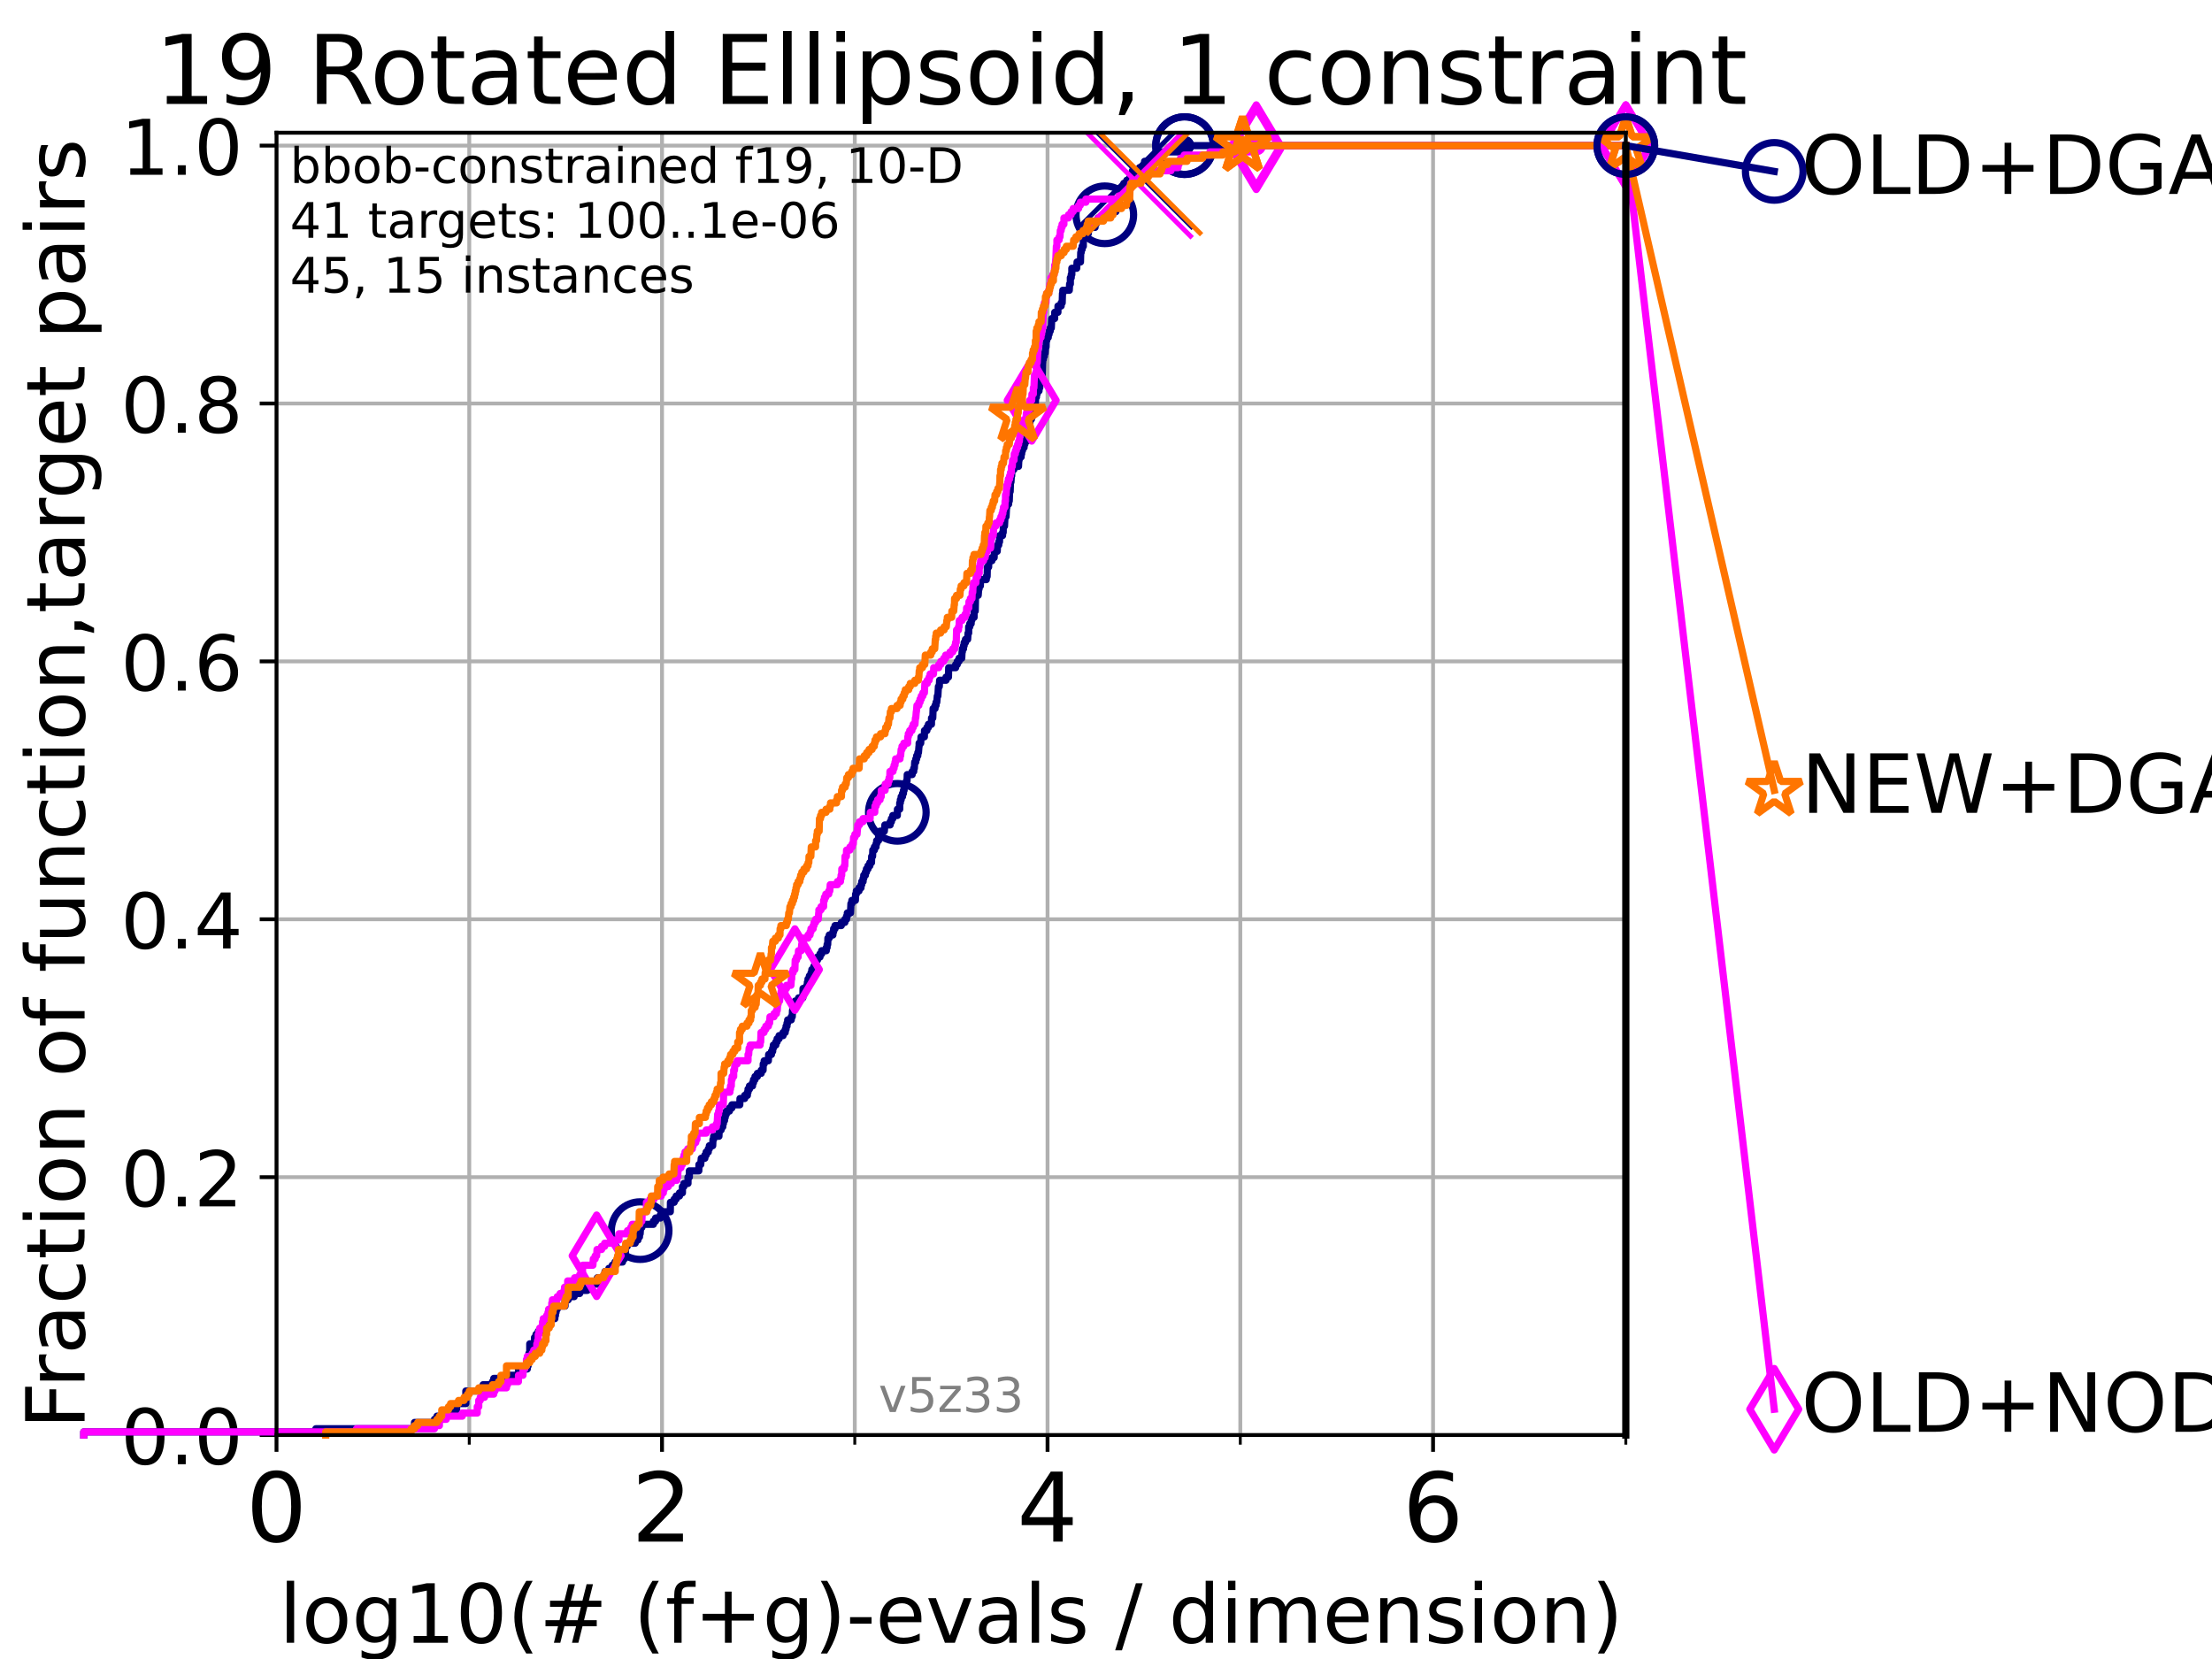 <?xml version="1.0" encoding="utf-8" standalone="no"?>
<!DOCTYPE svg PUBLIC "-//W3C//DTD SVG 1.1//EN"
  "http://www.w3.org/Graphics/SVG/1.1/DTD/svg11.dtd">
<!-- Created with matplotlib (https://matplotlib.org/) -->
<svg height="345.6pt" version="1.1" viewBox="0 0 460.8 345.6" width="460.8pt" xmlns="http://www.w3.org/2000/svg" xmlns:xlink="http://www.w3.org/1999/xlink">
 <defs>
  <style type="text/css">*{stroke-linecap:butt;stroke-linejoin:round;}</style>
 </defs>
 <g id="figure_1">
  <g id="patch_1">
   <path d="M 0 345.6 
L 460.8 345.6 
L 460.8 0 
L 0 0 
z
" style="fill:#ffffff;"/>
  </g>
  <g id="axes_1">
   <g id="patch_2">
    <path d="M 57.6 298.944 
L 338.688 298.944 
L 338.688 27.648 
L 57.6 27.648 
z
" style="fill:#ffffff;"/>
   </g>
   <g id="matplotlib.axis_1">
    <g id="xtick_1">
     <g id="line2d_1">
      <path clip-path="url(#pa704fffede)" d="M 57.6 298.944 
L 57.6 27.648 
" style="fill:none;stroke:#b0b0b0;stroke-linecap:square;stroke-width:0.8;"/>
     </g>
     <g id="line2d_2">
      <defs>
       <path d="M 0 0 
L 0 3.5 
" id="m03d807ea11" style="stroke:#000000;stroke-width:0.8;"/>
      </defs>
      <g>
       <use style="stroke:#000000;stroke-width:0.8;" x="57.6" xlink:href="#m03d807ea11" y="298.944"/>
      </g>
     </g>
     <g id="text_1">
      <!-- 0 -->
      <g transform="translate(51.237 321.141)scale(0.2 -0.2)">
       <defs>
        <path d="M 31.781 66.406 
Q 24.172 66.406 20.328 58.906 
Q 16.5 51.422 16.5 36.375 
Q 16.5 21.391 20.328 13.891 
Q 24.172 6.391 31.781 6.391 
Q 39.453 6.391 43.281 13.891 
Q 47.125 21.391 47.125 36.375 
Q 47.125 51.422 43.281 58.906 
Q 39.453 66.406 31.781 66.406 
z
M 31.781 74.219 
Q 44.047 74.219 50.516 64.516 
Q 56.984 54.828 56.984 36.375 
Q 56.984 17.969 50.516 8.266 
Q 44.047 -1.422 31.781 -1.422 
Q 19.531 -1.422 13.062 8.266 
Q 6.594 17.969 6.594 36.375 
Q 6.594 54.828 13.062 64.516 
Q 19.531 74.219 31.781 74.219 
z
" id="DejaVuSans-48"/>
       </defs>
       <use xlink:href="#DejaVuSans-48"/>
      </g>
     </g>
    </g>
    <g id="xtick_2">
     <g id="line2d_3">
      <path clip-path="url(#pa704fffede)" d="M 137.911 298.944 
L 137.911 27.648 
" style="fill:none;stroke:#b0b0b0;stroke-linecap:square;stroke-width:0.8;"/>
     </g>
     <g id="line2d_4">
      <g>
       <use style="stroke:#000000;stroke-width:0.8;" x="137.911" xlink:href="#m03d807ea11" y="298.944"/>
      </g>
     </g>
     <g id="text_2">
      <!-- 2 -->
      <g transform="translate(131.548 321.141)scale(0.2 -0.2)">
       <defs>
        <path d="M 19.188 8.297 
L 53.609 8.297 
L 53.609 0 
L 7.328 0 
L 7.328 8.297 
Q 12.938 14.109 22.625 23.891 
Q 32.328 33.688 34.812 36.531 
Q 39.547 41.844 41.422 45.531 
Q 43.312 49.219 43.312 52.781 
Q 43.312 58.594 39.234 62.25 
Q 35.156 65.922 28.609 65.922 
Q 23.969 65.922 18.812 64.312 
Q 13.672 62.703 7.812 59.422 
L 7.812 69.391 
Q 13.766 71.781 18.938 73 
Q 24.125 74.219 28.422 74.219 
Q 39.75 74.219 46.484 68.547 
Q 53.219 62.891 53.219 53.422 
Q 53.219 48.922 51.531 44.891 
Q 49.859 40.875 45.406 35.406 
Q 44.188 33.984 37.641 27.219 
Q 31.109 20.453 19.188 8.297 
z
" id="DejaVuSans-50"/>
       </defs>
       <use xlink:href="#DejaVuSans-50"/>
      </g>
     </g>
    </g>
    <g id="xtick_3">
     <g id="line2d_5">
      <path clip-path="url(#pa704fffede)" d="M 218.222 298.944 
L 218.222 27.648 
" style="fill:none;stroke:#b0b0b0;stroke-linecap:square;stroke-width:0.8;"/>
     </g>
     <g id="line2d_6">
      <g>
       <use style="stroke:#000000;stroke-width:0.8;" x="218.222" xlink:href="#m03d807ea11" y="298.944"/>
      </g>
     </g>
     <g id="text_3">
      <!-- 4 -->
      <g transform="translate(211.859 321.141)scale(0.2 -0.2)">
       <defs>
        <path d="M 37.797 64.312 
L 12.891 25.391 
L 37.797 25.391 
z
M 35.203 72.906 
L 47.609 72.906 
L 47.609 25.391 
L 58.016 25.391 
L 58.016 17.188 
L 47.609 17.188 
L 47.609 0 
L 37.797 0 
L 37.797 17.188 
L 4.891 17.188 
L 4.891 26.703 
z
" id="DejaVuSans-52"/>
       </defs>
       <use xlink:href="#DejaVuSans-52"/>
      </g>
     </g>
    </g>
    <g id="xtick_4">
     <g id="line2d_7">
      <path clip-path="url(#pa704fffede)" d="M 298.533 298.944 
L 298.533 27.648 
" style="fill:none;stroke:#b0b0b0;stroke-linecap:square;stroke-width:0.8;"/>
     </g>
     <g id="line2d_8">
      <g>
       <use style="stroke:#000000;stroke-width:0.8;" x="298.533" xlink:href="#m03d807ea11" y="298.944"/>
      </g>
     </g>
     <g id="text_4">
      <!-- 6 -->
      <g transform="translate(292.17 321.141)scale(0.2 -0.2)">
       <defs>
        <path d="M 33.016 40.375 
Q 26.375 40.375 22.484 35.828 
Q 18.609 31.297 18.609 23.391 
Q 18.609 15.531 22.484 10.953 
Q 26.375 6.391 33.016 6.391 
Q 39.656 6.391 43.531 10.953 
Q 47.406 15.531 47.406 23.391 
Q 47.406 31.297 43.531 35.828 
Q 39.656 40.375 33.016 40.375 
z
M 52.594 71.297 
L 52.594 62.312 
Q 48.875 64.062 45.094 64.984 
Q 41.312 65.922 37.594 65.922 
Q 27.828 65.922 22.672 59.328 
Q 17.531 52.734 16.797 39.406 
Q 19.672 43.656 24.016 45.922 
Q 28.375 48.188 33.594 48.188 
Q 44.578 48.188 50.953 41.516 
Q 57.328 34.859 57.328 23.391 
Q 57.328 12.156 50.688 5.359 
Q 44.047 -1.422 33.016 -1.422 
Q 20.359 -1.422 13.672 8.266 
Q 6.984 17.969 6.984 36.375 
Q 6.984 53.656 15.188 63.938 
Q 23.391 74.219 37.203 74.219 
Q 40.922 74.219 44.703 73.484 
Q 48.484 72.75 52.594 71.297 
z
" id="DejaVuSans-54"/>
       </defs>
       <use xlink:href="#DejaVuSans-54"/>
      </g>
     </g>
    </g>
    <g id="xtick_5">
     <g id="line2d_9">
      <path clip-path="url(#pa704fffede)" d="M 97.755 298.944 
L 97.755 27.648 
" style="fill:none;stroke:#b0b0b0;stroke-linecap:square;stroke-width:0.8;"/>
     </g>
     <g id="line2d_10">
      <defs>
       <path d="M 0 0 
L 0 2 
" id="md18ed339b4" style="stroke:#000000;stroke-width:0.6;"/>
      </defs>
      <g>
       <use style="stroke:#000000;stroke-width:0.6;" x="97.755" xlink:href="#md18ed339b4" y="298.944"/>
      </g>
     </g>
    </g>
    <g id="xtick_6">
     <g id="line2d_11">
      <path clip-path="url(#pa704fffede)" d="M 178.066 298.944 
L 178.066 27.648 
" style="fill:none;stroke:#b0b0b0;stroke-linecap:square;stroke-width:0.8;"/>
     </g>
     <g id="line2d_12">
      <g>
       <use style="stroke:#000000;stroke-width:0.6;" x="178.066" xlink:href="#md18ed339b4" y="298.944"/>
      </g>
     </g>
    </g>
    <g id="xtick_7">
     <g id="line2d_13">
      <path clip-path="url(#pa704fffede)" d="M 258.377 298.944 
L 258.377 27.648 
" style="fill:none;stroke:#b0b0b0;stroke-linecap:square;stroke-width:0.8;"/>
     </g>
     <g id="line2d_14">
      <g>
       <use style="stroke:#000000;stroke-width:0.6;" x="258.377" xlink:href="#md18ed339b4" y="298.944"/>
      </g>
     </g>
    </g>
    <g id="xtick_8">
     <g id="line2d_15">
      <path clip-path="url(#pa704fffede)" d="M 338.688 298.944 
L 338.688 27.648 
" style="fill:none;stroke:#b0b0b0;stroke-linecap:square;stroke-width:0.8;"/>
     </g>
     <g id="line2d_16">
      <g>
       <use style="stroke:#000000;stroke-width:0.6;" x="338.688" xlink:href="#md18ed339b4" y="298.944"/>
      </g>
     </g>
    </g>
    <g id="text_5">
     <!-- log10(# (f+g)-evals / dimension) -->
     <g transform="translate(58.145 342.218)scale(0.17 -0.17)">
      <defs>
       <path d="M 9.422 75.984 
L 18.406 75.984 
L 18.406 0 
L 9.422 0 
z
" id="DejaVuSans-108"/>
       <path d="M 30.609 48.391 
Q 23.391 48.391 19.188 42.75 
Q 14.984 37.109 14.984 27.297 
Q 14.984 17.484 19.156 11.844 
Q 23.344 6.203 30.609 6.203 
Q 37.797 6.203 41.984 11.859 
Q 46.188 17.531 46.188 27.297 
Q 46.188 37.016 41.984 42.703 
Q 37.797 48.391 30.609 48.391 
z
M 30.609 56 
Q 42.328 56 49.016 48.375 
Q 55.719 40.766 55.719 27.297 
Q 55.719 13.875 49.016 6.219 
Q 42.328 -1.422 30.609 -1.422 
Q 18.844 -1.422 12.172 6.219 
Q 5.516 13.875 5.516 27.297 
Q 5.516 40.766 12.172 48.375 
Q 18.844 56 30.609 56 
z
" id="DejaVuSans-111"/>
       <path d="M 45.406 27.984 
Q 45.406 37.75 41.375 43.109 
Q 37.359 48.484 30.078 48.484 
Q 22.859 48.484 18.828 43.109 
Q 14.797 37.75 14.797 27.984 
Q 14.797 18.266 18.828 12.891 
Q 22.859 7.516 30.078 7.516 
Q 37.359 7.516 41.375 12.891 
Q 45.406 18.266 45.406 27.984 
z
M 54.391 6.781 
Q 54.391 -7.172 48.188 -13.984 
Q 42 -20.797 29.203 -20.797 
Q 24.469 -20.797 20.266 -20.094 
Q 16.062 -19.391 12.109 -17.922 
L 12.109 -9.188 
Q 16.062 -11.328 19.922 -12.344 
Q 23.781 -13.375 27.781 -13.375 
Q 36.625 -13.375 41.016 -8.766 
Q 45.406 -4.156 45.406 5.172 
L 45.406 9.625 
Q 42.625 4.781 38.281 2.391 
Q 33.938 0 27.875 0 
Q 17.828 0 11.672 7.656 
Q 5.516 15.328 5.516 27.984 
Q 5.516 40.672 11.672 48.328 
Q 17.828 56 27.875 56 
Q 33.938 56 38.281 53.609 
Q 42.625 51.219 45.406 46.391 
L 45.406 54.688 
L 54.391 54.688 
z
" id="DejaVuSans-103"/>
       <path d="M 12.406 8.297 
L 28.516 8.297 
L 28.516 63.922 
L 10.984 60.406 
L 10.984 69.391 
L 28.422 72.906 
L 38.281 72.906 
L 38.281 8.297 
L 54.391 8.297 
L 54.391 0 
L 12.406 0 
z
" id="DejaVuSans-49"/>
       <path d="M 31 75.875 
Q 24.469 64.656 21.281 53.656 
Q 18.109 42.672 18.109 31.391 
Q 18.109 20.125 21.312 9.062 
Q 24.516 -2 31 -13.188 
L 23.188 -13.188 
Q 15.875 -1.703 12.234 9.375 
Q 8.594 20.453 8.594 31.391 
Q 8.594 42.281 12.203 53.312 
Q 15.828 64.359 23.188 75.875 
z
" id="DejaVuSans-40"/>
       <path d="M 51.125 44 
L 36.922 44 
L 32.812 27.688 
L 47.125 27.688 
z
M 43.797 71.781 
L 38.719 51.516 
L 52.984 51.516 
L 58.109 71.781 
L 65.922 71.781 
L 60.891 51.516 
L 76.125 51.516 
L 76.125 44 
L 58.984 44 
L 54.984 27.688 
L 70.516 27.688 
L 70.516 20.219 
L 53.078 20.219 
L 48 0 
L 40.188 0 
L 45.219 20.219 
L 30.906 20.219 
L 25.875 0 
L 18.016 0 
L 23.094 20.219 
L 7.719 20.219 
L 7.719 27.688 
L 24.906 27.688 
L 29 44 
L 13.281 44 
L 13.281 51.516 
L 30.906 51.516 
L 35.891 71.781 
z
" id="DejaVuSans-35"/>
       <path id="DejaVuSans-32"/>
       <path d="M 37.109 75.984 
L 37.109 68.5 
L 28.516 68.5 
Q 23.688 68.5 21.797 66.547 
Q 19.922 64.594 19.922 59.516 
L 19.922 54.688 
L 34.719 54.688 
L 34.719 47.703 
L 19.922 47.703 
L 19.922 0 
L 10.891 0 
L 10.891 47.703 
L 2.297 47.703 
L 2.297 54.688 
L 10.891 54.688 
L 10.891 58.5 
Q 10.891 67.625 15.141 71.797 
Q 19.391 75.984 28.609 75.984 
z
" id="DejaVuSans-102"/>
       <path d="M 46 62.703 
L 46 35.5 
L 73.188 35.5 
L 73.188 27.203 
L 46 27.203 
L 46 0 
L 37.797 0 
L 37.797 27.203 
L 10.594 27.203 
L 10.594 35.5 
L 37.797 35.5 
L 37.797 62.703 
z
" id="DejaVuSans-43"/>
       <path d="M 8.016 75.875 
L 15.828 75.875 
Q 23.141 64.359 26.781 53.312 
Q 30.422 42.281 30.422 31.391 
Q 30.422 20.453 26.781 9.375 
Q 23.141 -1.703 15.828 -13.188 
L 8.016 -13.188 
Q 14.5 -2 17.703 9.062 
Q 20.906 20.125 20.906 31.391 
Q 20.906 42.672 17.703 53.656 
Q 14.5 64.656 8.016 75.875 
z
" id="DejaVuSans-41"/>
       <path d="M 4.891 31.391 
L 31.203 31.391 
L 31.203 23.391 
L 4.891 23.391 
z
" id="DejaVuSans-45"/>
       <path d="M 56.203 29.594 
L 56.203 25.203 
L 14.891 25.203 
Q 15.484 15.922 20.484 11.062 
Q 25.484 6.203 34.422 6.203 
Q 39.594 6.203 44.453 7.469 
Q 49.312 8.734 54.109 11.281 
L 54.109 2.781 
Q 49.266 0.734 44.188 -0.344 
Q 39.109 -1.422 33.891 -1.422 
Q 20.797 -1.422 13.156 6.188 
Q 5.516 13.812 5.516 26.812 
Q 5.516 40.234 12.766 48.109 
Q 20.016 56 32.328 56 
Q 43.359 56 49.781 48.891 
Q 56.203 41.797 56.203 29.594 
z
M 47.219 32.234 
Q 47.125 39.594 43.094 43.984 
Q 39.062 48.391 32.422 48.391 
Q 24.906 48.391 20.391 44.141 
Q 15.875 39.891 15.188 32.172 
z
" id="DejaVuSans-101"/>
       <path d="M 2.984 54.688 
L 12.5 54.688 
L 29.594 8.797 
L 46.688 54.688 
L 56.203 54.688 
L 35.688 0 
L 23.484 0 
z
" id="DejaVuSans-118"/>
       <path d="M 34.281 27.484 
Q 23.391 27.484 19.188 25 
Q 14.984 22.516 14.984 16.5 
Q 14.984 11.719 18.141 8.906 
Q 21.297 6.109 26.703 6.109 
Q 34.188 6.109 38.703 11.406 
Q 43.219 16.703 43.219 25.484 
L 43.219 27.484 
z
M 52.203 31.203 
L 52.203 0 
L 43.219 0 
L 43.219 8.297 
Q 40.141 3.328 35.547 0.953 
Q 30.953 -1.422 24.312 -1.422 
Q 15.922 -1.422 10.953 3.297 
Q 6 8.016 6 15.922 
Q 6 25.141 12.172 29.828 
Q 18.359 34.516 30.609 34.516 
L 43.219 34.516 
L 43.219 35.406 
Q 43.219 41.609 39.141 45 
Q 35.062 48.391 27.688 48.391 
Q 23 48.391 18.547 47.266 
Q 14.109 46.141 10.016 43.891 
L 10.016 52.203 
Q 14.938 54.109 19.578 55.047 
Q 24.219 56 28.609 56 
Q 40.484 56 46.344 49.844 
Q 52.203 43.703 52.203 31.203 
z
" id="DejaVuSans-97"/>
       <path d="M 44.281 53.078 
L 44.281 44.578 
Q 40.484 46.531 36.375 47.5 
Q 32.281 48.484 27.875 48.484 
Q 21.188 48.484 17.844 46.438 
Q 14.5 44.391 14.5 40.281 
Q 14.5 37.156 16.891 35.375 
Q 19.281 33.594 26.516 31.984 
L 29.594 31.297 
Q 39.156 29.25 43.188 25.516 
Q 47.219 21.781 47.219 15.094 
Q 47.219 7.469 41.188 3.016 
Q 35.156 -1.422 24.609 -1.422 
Q 20.219 -1.422 15.453 -0.562 
Q 10.688 0.297 5.422 2 
L 5.422 11.281 
Q 10.406 8.688 15.234 7.391 
Q 20.062 6.109 24.812 6.109 
Q 31.156 6.109 34.562 8.281 
Q 37.984 10.453 37.984 14.406 
Q 37.984 18.062 35.516 20.016 
Q 33.062 21.969 24.703 23.781 
L 21.578 24.516 
Q 13.234 26.266 9.516 29.906 
Q 5.812 33.547 5.812 39.891 
Q 5.812 47.609 11.281 51.797 
Q 16.75 56 26.812 56 
Q 31.781 56 36.172 55.266 
Q 40.578 54.547 44.281 53.078 
z
" id="DejaVuSans-115"/>
       <path d="M 25.391 72.906 
L 33.688 72.906 
L 8.297 -9.281 
L 0 -9.281 
z
" id="DejaVuSans-47"/>
       <path d="M 45.406 46.391 
L 45.406 75.984 
L 54.391 75.984 
L 54.391 0 
L 45.406 0 
L 45.406 8.203 
Q 42.578 3.328 38.25 0.953 
Q 33.938 -1.422 27.875 -1.422 
Q 17.969 -1.422 11.734 6.484 
Q 5.516 14.406 5.516 27.297 
Q 5.516 40.188 11.734 48.094 
Q 17.969 56 27.875 56 
Q 33.938 56 38.25 53.625 
Q 42.578 51.266 45.406 46.391 
z
M 14.797 27.297 
Q 14.797 17.391 18.875 11.75 
Q 22.953 6.109 30.078 6.109 
Q 37.203 6.109 41.297 11.75 
Q 45.406 17.391 45.406 27.297 
Q 45.406 37.203 41.297 42.844 
Q 37.203 48.484 30.078 48.484 
Q 22.953 48.484 18.875 42.844 
Q 14.797 37.203 14.797 27.297 
z
" id="DejaVuSans-100"/>
       <path d="M 9.422 54.688 
L 18.406 54.688 
L 18.406 0 
L 9.422 0 
z
M 9.422 75.984 
L 18.406 75.984 
L 18.406 64.594 
L 9.422 64.594 
z
" id="DejaVuSans-105"/>
       <path d="M 52 44.188 
Q 55.375 50.25 60.062 53.125 
Q 64.75 56 71.094 56 
Q 79.641 56 84.281 50.016 
Q 88.922 44.047 88.922 33.016 
L 88.922 0 
L 79.891 0 
L 79.891 32.719 
Q 79.891 40.578 77.094 44.375 
Q 74.312 48.188 68.609 48.188 
Q 61.625 48.188 57.562 43.547 
Q 53.516 38.922 53.516 30.906 
L 53.516 0 
L 44.484 0 
L 44.484 32.719 
Q 44.484 40.625 41.703 44.406 
Q 38.922 48.188 33.109 48.188 
Q 26.219 48.188 22.156 43.531 
Q 18.109 38.875 18.109 30.906 
L 18.109 0 
L 9.078 0 
L 9.078 54.688 
L 18.109 54.688 
L 18.109 46.188 
Q 21.188 51.219 25.484 53.609 
Q 29.781 56 35.688 56 
Q 41.656 56 45.828 52.969 
Q 50 49.953 52 44.188 
z
" id="DejaVuSans-109"/>
       <path d="M 54.891 33.016 
L 54.891 0 
L 45.906 0 
L 45.906 32.719 
Q 45.906 40.484 42.875 44.328 
Q 39.844 48.188 33.797 48.188 
Q 26.516 48.188 22.312 43.547 
Q 18.109 38.922 18.109 30.906 
L 18.109 0 
L 9.078 0 
L 9.078 54.688 
L 18.109 54.688 
L 18.109 46.188 
Q 21.344 51.125 25.703 53.562 
Q 30.078 56 35.797 56 
Q 45.219 56 50.047 50.172 
Q 54.891 44.344 54.891 33.016 
z
" id="DejaVuSans-110"/>
      </defs>
      <use xlink:href="#DejaVuSans-108"/>
      <use x="27.783" xlink:href="#DejaVuSans-111"/>
      <use x="88.965" xlink:href="#DejaVuSans-103"/>
      <use x="152.441" xlink:href="#DejaVuSans-49"/>
      <use x="216.064" xlink:href="#DejaVuSans-48"/>
      <use x="279.688" xlink:href="#DejaVuSans-40"/>
      <use x="318.701" xlink:href="#DejaVuSans-35"/>
      <use x="402.49" xlink:href="#DejaVuSans-32"/>
      <use x="434.277" xlink:href="#DejaVuSans-40"/>
      <use x="473.291" xlink:href="#DejaVuSans-102"/>
      <use x="508.496" xlink:href="#DejaVuSans-43"/>
      <use x="592.285" xlink:href="#DejaVuSans-103"/>
      <use x="655.762" xlink:href="#DejaVuSans-41"/>
      <use x="694.775" xlink:href="#DejaVuSans-45"/>
      <use x="730.859" xlink:href="#DejaVuSans-101"/>
      <use x="792.383" xlink:href="#DejaVuSans-118"/>
      <use x="851.562" xlink:href="#DejaVuSans-97"/>
      <use x="912.842" xlink:href="#DejaVuSans-108"/>
      <use x="940.625" xlink:href="#DejaVuSans-115"/>
      <use x="992.725" xlink:href="#DejaVuSans-32"/>
      <use x="1024.512" xlink:href="#DejaVuSans-47"/>
      <use x="1058.203" xlink:href="#DejaVuSans-32"/>
      <use x="1089.99" xlink:href="#DejaVuSans-100"/>
      <use x="1153.467" xlink:href="#DejaVuSans-105"/>
      <use x="1181.25" xlink:href="#DejaVuSans-109"/>
      <use x="1278.662" xlink:href="#DejaVuSans-101"/>
      <use x="1340.186" xlink:href="#DejaVuSans-110"/>
      <use x="1403.564" xlink:href="#DejaVuSans-115"/>
      <use x="1455.664" xlink:href="#DejaVuSans-105"/>
      <use x="1483.447" xlink:href="#DejaVuSans-111"/>
      <use x="1544.629" xlink:href="#DejaVuSans-110"/>
      <use x="1608.008" xlink:href="#DejaVuSans-41"/>
     </g>
    </g>
   </g>
   <g id="matplotlib.axis_2">
    <g id="ytick_1">
     <g id="line2d_17">
      <path clip-path="url(#pa704fffede)" d="M 57.6 298.944 
L 338.688 298.944 
" style="fill:none;stroke:#b0b0b0;stroke-linecap:square;stroke-width:0.8;"/>
     </g>
     <g id="line2d_18">
      <defs>
       <path d="M 0 0 
L -3.5 0 
" id="m7f8ccd95b4" style="stroke:#000000;stroke-width:0.8;"/>
      </defs>
      <g>
       <use style="stroke:#000000;stroke-width:0.8;" x="57.6" xlink:href="#m7f8ccd95b4" y="298.944"/>
      </g>
     </g>
     <g id="text_6">
      <!-- 0.0 -->
      <g transform="translate(25.155 305.023)scale(0.16 -0.16)">
       <defs>
        <path d="M 10.688 12.406 
L 21 12.406 
L 21 0 
L 10.688 0 
z
" id="DejaVuSans-46"/>
       </defs>
       <use xlink:href="#DejaVuSans-48"/>
       <use x="63.623" xlink:href="#DejaVuSans-46"/>
       <use x="95.41" xlink:href="#DejaVuSans-48"/>
      </g>
     </g>
    </g>
    <g id="ytick_2">
     <g id="line2d_19">
      <path clip-path="url(#pa704fffede)" d="M 57.6 245.222 
L 338.688 245.222 
" style="fill:none;stroke:#b0b0b0;stroke-linecap:square;stroke-width:0.8;"/>
     </g>
     <g id="line2d_20">
      <g>
       <use style="stroke:#000000;stroke-width:0.8;" x="57.6" xlink:href="#m7f8ccd95b4" y="245.222"/>
      </g>
     </g>
     <g id="text_7">
      <!-- 0.2 -->
      <g transform="translate(25.155 251.301)scale(0.16 -0.16)">
       <use xlink:href="#DejaVuSans-48"/>
       <use x="63.623" xlink:href="#DejaVuSans-46"/>
       <use x="95.41" xlink:href="#DejaVuSans-50"/>
      </g>
     </g>
    </g>
    <g id="ytick_3">
     <g id="line2d_21">
      <path clip-path="url(#pa704fffede)" d="M 57.6 191.5 
L 338.688 191.5 
" style="fill:none;stroke:#b0b0b0;stroke-linecap:square;stroke-width:0.8;"/>
     </g>
     <g id="line2d_22">
      <g>
       <use style="stroke:#000000;stroke-width:0.8;" x="57.6" xlink:href="#m7f8ccd95b4" y="191.5"/>
      </g>
     </g>
     <g id="text_8">
      <!-- 0.4 -->
      <g transform="translate(25.155 197.579)scale(0.16 -0.16)">
       <use xlink:href="#DejaVuSans-48"/>
       <use x="63.623" xlink:href="#DejaVuSans-46"/>
       <use x="95.41" xlink:href="#DejaVuSans-52"/>
      </g>
     </g>
    </g>
    <g id="ytick_4">
     <g id="line2d_23">
      <path clip-path="url(#pa704fffede)" d="M 57.6 137.778 
L 338.688 137.778 
" style="fill:none;stroke:#b0b0b0;stroke-linecap:square;stroke-width:0.8;"/>
     </g>
     <g id="line2d_24">
      <g>
       <use style="stroke:#000000;stroke-width:0.8;" x="57.6" xlink:href="#m7f8ccd95b4" y="137.778"/>
      </g>
     </g>
     <g id="text_9">
      <!-- 0.6 -->
      <g transform="translate(25.155 143.857)scale(0.16 -0.16)">
       <use xlink:href="#DejaVuSans-48"/>
       <use x="63.623" xlink:href="#DejaVuSans-46"/>
       <use x="95.41" xlink:href="#DejaVuSans-54"/>
      </g>
     </g>
    </g>
    <g id="ytick_5">
     <g id="line2d_25">
      <path clip-path="url(#pa704fffede)" d="M 57.6 84.056 
L 338.688 84.056 
" style="fill:none;stroke:#b0b0b0;stroke-linecap:square;stroke-width:0.8;"/>
     </g>
     <g id="line2d_26">
      <g>
       <use style="stroke:#000000;stroke-width:0.8;" x="57.6" xlink:href="#m7f8ccd95b4" y="84.056"/>
      </g>
     </g>
     <g id="text_10">
      <!-- 0.8 -->
      <g transform="translate(25.155 90.135)scale(0.16 -0.16)">
       <defs>
        <path d="M 31.781 34.625 
Q 24.75 34.625 20.719 30.859 
Q 16.703 27.094 16.703 20.516 
Q 16.703 13.922 20.719 10.156 
Q 24.75 6.391 31.781 6.391 
Q 38.812 6.391 42.859 10.172 
Q 46.922 13.969 46.922 20.516 
Q 46.922 27.094 42.891 30.859 
Q 38.875 34.625 31.781 34.625 
z
M 21.922 38.812 
Q 15.578 40.375 12.031 44.719 
Q 8.5 49.078 8.5 55.328 
Q 8.5 64.062 14.719 69.141 
Q 20.953 74.219 31.781 74.219 
Q 42.672 74.219 48.875 69.141 
Q 55.078 64.062 55.078 55.328 
Q 55.078 49.078 51.531 44.719 
Q 48 40.375 41.703 38.812 
Q 48.828 37.156 52.797 32.312 
Q 56.781 27.484 56.781 20.516 
Q 56.781 9.906 50.312 4.234 
Q 43.844 -1.422 31.781 -1.422 
Q 19.734 -1.422 13.25 4.234 
Q 6.781 9.906 6.781 20.516 
Q 6.781 27.484 10.781 32.312 
Q 14.797 37.156 21.922 38.812 
z
M 18.312 54.391 
Q 18.312 48.734 21.844 45.562 
Q 25.391 42.391 31.781 42.391 
Q 38.141 42.391 41.719 45.562 
Q 45.312 48.734 45.312 54.391 
Q 45.312 60.062 41.719 63.234 
Q 38.141 66.406 31.781 66.406 
Q 25.391 66.406 21.844 63.234 
Q 18.312 60.062 18.312 54.391 
z
" id="DejaVuSans-56"/>
       </defs>
       <use xlink:href="#DejaVuSans-48"/>
       <use x="63.623" xlink:href="#DejaVuSans-46"/>
       <use x="95.41" xlink:href="#DejaVuSans-56"/>
      </g>
     </g>
    </g>
    <g id="ytick_6">
     <g id="line2d_27">
      <path clip-path="url(#pa704fffede)" d="M 57.6 30.334 
L 338.688 30.334 
" style="fill:none;stroke:#b0b0b0;stroke-linecap:square;stroke-width:0.8;"/>
     </g>
     <g id="line2d_28">
      <g>
       <use style="stroke:#000000;stroke-width:0.8;" x="57.6" xlink:href="#m7f8ccd95b4" y="30.334"/>
      </g>
     </g>
     <g id="text_11">
      <!-- 1.0 -->
      <g transform="translate(25.155 36.413)scale(0.16 -0.16)">
       <use xlink:href="#DejaVuSans-49"/>
       <use x="63.623" xlink:href="#DejaVuSans-46"/>
       <use x="95.41" xlink:href="#DejaVuSans-48"/>
      </g>
     </g>
    </g>
    <g id="text_12">
     <!-- Fraction of function,target pairs -->
     <g transform="translate(17.62 297.681)rotate(-90)scale(0.17 -0.17)">
      <defs>
       <path d="M 9.812 72.906 
L 51.703 72.906 
L 51.703 64.594 
L 19.672 64.594 
L 19.672 43.109 
L 48.578 43.109 
L 48.578 34.812 
L 19.672 34.812 
L 19.672 0 
L 9.812 0 
z
" id="DejaVuSans-70"/>
       <path d="M 41.109 46.297 
Q 39.594 47.172 37.812 47.578 
Q 36.031 48 33.891 48 
Q 26.266 48 22.188 43.047 
Q 18.109 38.094 18.109 28.812 
L 18.109 0 
L 9.078 0 
L 9.078 54.688 
L 18.109 54.688 
L 18.109 46.188 
Q 20.953 51.172 25.484 53.578 
Q 30.031 56 36.531 56 
Q 37.453 56 38.578 55.875 
Q 39.703 55.766 41.062 55.516 
z
" id="DejaVuSans-114"/>
       <path d="M 48.781 52.594 
L 48.781 44.188 
Q 44.969 46.297 41.141 47.344 
Q 37.312 48.391 33.406 48.391 
Q 24.656 48.391 19.812 42.844 
Q 14.984 37.312 14.984 27.297 
Q 14.984 17.281 19.812 11.734 
Q 24.656 6.203 33.406 6.203 
Q 37.312 6.203 41.141 7.25 
Q 44.969 8.297 48.781 10.406 
L 48.781 2.094 
Q 45.016 0.344 40.984 -0.531 
Q 36.969 -1.422 32.422 -1.422 
Q 20.062 -1.422 12.781 6.344 
Q 5.516 14.109 5.516 27.297 
Q 5.516 40.672 12.859 48.328 
Q 20.219 56 33.016 56 
Q 37.156 56 41.109 55.141 
Q 45.062 54.297 48.781 52.594 
z
" id="DejaVuSans-99"/>
       <path d="M 18.312 70.219 
L 18.312 54.688 
L 36.812 54.688 
L 36.812 47.703 
L 18.312 47.703 
L 18.312 18.016 
Q 18.312 11.328 20.141 9.422 
Q 21.969 7.516 27.594 7.516 
L 36.812 7.516 
L 36.812 0 
L 27.594 0 
Q 17.188 0 13.234 3.875 
Q 9.281 7.766 9.281 18.016 
L 9.281 47.703 
L 2.688 47.703 
L 2.688 54.688 
L 9.281 54.688 
L 9.281 70.219 
z
" id="DejaVuSans-116"/>
       <path d="M 8.5 21.578 
L 8.5 54.688 
L 17.484 54.688 
L 17.484 21.922 
Q 17.484 14.156 20.5 10.266 
Q 23.531 6.391 29.594 6.391 
Q 36.859 6.391 41.078 11.031 
Q 45.312 15.672 45.312 23.688 
L 45.312 54.688 
L 54.297 54.688 
L 54.297 0 
L 45.312 0 
L 45.312 8.406 
Q 42.047 3.422 37.719 1 
Q 33.406 -1.422 27.688 -1.422 
Q 18.266 -1.422 13.375 4.438 
Q 8.5 10.297 8.5 21.578 
z
M 31.109 56 
z
" id="DejaVuSans-117"/>
       <path d="M 11.719 12.406 
L 22.016 12.406 
L 22.016 4 
L 14.016 -11.625 
L 7.719 -11.625 
L 11.719 4 
z
" id="DejaVuSans-44"/>
       <path d="M 18.109 8.203 
L 18.109 -20.797 
L 9.078 -20.797 
L 9.078 54.688 
L 18.109 54.688 
L 18.109 46.391 
Q 20.953 51.266 25.266 53.625 
Q 29.594 56 35.594 56 
Q 45.562 56 51.781 48.094 
Q 58.016 40.188 58.016 27.297 
Q 58.016 14.406 51.781 6.484 
Q 45.562 -1.422 35.594 -1.422 
Q 29.594 -1.422 25.266 0.953 
Q 20.953 3.328 18.109 8.203 
z
M 48.688 27.297 
Q 48.688 37.203 44.609 42.844 
Q 40.531 48.484 33.406 48.484 
Q 26.266 48.484 22.188 42.844 
Q 18.109 37.203 18.109 27.297 
Q 18.109 17.391 22.188 11.75 
Q 26.266 6.109 33.406 6.109 
Q 40.531 6.109 44.609 11.75 
Q 48.688 17.391 48.688 27.297 
z
" id="DejaVuSans-112"/>
      </defs>
      <use xlink:href="#DejaVuSans-70"/>
      <use x="50.27" xlink:href="#DejaVuSans-114"/>
      <use x="91.383" xlink:href="#DejaVuSans-97"/>
      <use x="152.662" xlink:href="#DejaVuSans-99"/>
      <use x="207.643" xlink:href="#DejaVuSans-116"/>
      <use x="246.852" xlink:href="#DejaVuSans-105"/>
      <use x="274.635" xlink:href="#DejaVuSans-111"/>
      <use x="335.816" xlink:href="#DejaVuSans-110"/>
      <use x="399.195" xlink:href="#DejaVuSans-32"/>
      <use x="430.982" xlink:href="#DejaVuSans-111"/>
      <use x="492.164" xlink:href="#DejaVuSans-102"/>
      <use x="527.369" xlink:href="#DejaVuSans-32"/>
      <use x="559.156" xlink:href="#DejaVuSans-102"/>
      <use x="594.361" xlink:href="#DejaVuSans-117"/>
      <use x="657.74" xlink:href="#DejaVuSans-110"/>
      <use x="721.119" xlink:href="#DejaVuSans-99"/>
      <use x="776.1" xlink:href="#DejaVuSans-116"/>
      <use x="815.309" xlink:href="#DejaVuSans-105"/>
      <use x="843.092" xlink:href="#DejaVuSans-111"/>
      <use x="904.273" xlink:href="#DejaVuSans-110"/>
      <use x="967.652" xlink:href="#DejaVuSans-44"/>
      <use x="999.439" xlink:href="#DejaVuSans-116"/>
      <use x="1038.648" xlink:href="#DejaVuSans-97"/>
      <use x="1099.928" xlink:href="#DejaVuSans-114"/>
      <use x="1139.291" xlink:href="#DejaVuSans-103"/>
      <use x="1202.768" xlink:href="#DejaVuSans-101"/>
      <use x="1264.291" xlink:href="#DejaVuSans-116"/>
      <use x="1303.5" xlink:href="#DejaVuSans-32"/>
      <use x="1335.287" xlink:href="#DejaVuSans-112"/>
      <use x="1398.764" xlink:href="#DejaVuSans-97"/>
      <use x="1460.043" xlink:href="#DejaVuSans-105"/>
      <use x="1487.826" xlink:href="#DejaVuSans-114"/>
      <use x="1528.939" xlink:href="#DejaVuSans-115"/>
     </g>
    </g>
   </g>
   <g id="line2d_29">
    <defs>
     <path d="M 0 1.5 
C 0.398 1.5 0.779 1.342 1.061 1.061 
C 1.342 0.779 1.5 0.398 1.5 0 
C 1.5 -0.398 1.342 -0.779 1.061 -1.061 
C 0.779 -1.342 0.398 -1.5 0 -1.5 
C -0.398 -1.5 -0.779 -1.342 -1.061 -1.061 
C -1.342 -0.779 -1.5 -0.398 -1.5 0 
C -1.5 0.398 -1.342 0.779 -1.061 1.061 
C -0.779 1.342 -0.398 1.5 0 1.5 
z
" id="m2f32451425" style="stroke:#000080;"/>
    </defs>
    <g>
     <use style="fill:#000080;stroke:#000080;" x="246.77" xlink:href="#m2f32451425" y="30.334"/>
     <use style="fill:#000080;stroke:#000080;" x="246.77" xlink:href="#m2f32451425" y="30.334"/>
    </g>
   </g>
   <g id="line2d_30">
    <path d="M 17.445 298.944 
L 17.445 298.289 
L 65.797 298.289 
L 65.797 297.634 
L 86.351 297.634 
L 86.351 296.323 
L 90.509 296.323 
L 90.509 295.668 
L 91.03 295.668 
L 91.03 295.013 
L 92.969 295.013 
L 92.969 294.358 
L 93.422 294.358 
L 93.422 293.703 
L 95.125 293.703 
L 95.125 292.393 
L 97.044 292.393 
L 97.044 289.772 
L 100.344 289.772 
L 100.344 289.117 
L 100.642 289.117 
L 100.642 288.462 
L 102.597 288.462 
L 102.597 287.807 
L 102.859 287.807 
L 102.859 287.151 
L 105.733 287.151 
L 105.733 286.496 
L 108.006 286.496 
L 108.006 285.186 
L 109.843 285.186 
L 109.843 284.531 
L 110.017 284.531 
L 110.017 282.565 
L 110.189 282.565 
L 110.189 281.91 
L 110.359 281.91 
L 110.359 279.945 
L 111.346 279.945 
L 111.346 278.634 
L 111.663 278.634 
L 111.663 277.979 
L 112.128 277.979 
L 112.128 277.324 
L 113.311 277.324 
L 113.311 276.669 
L 114.148 276.669 
L 114.148 276.014 
L 114.685 276.014 
L 114.685 274.704 
L 115.586 274.704 
L 115.586 274.048 
L 115.711 274.048 
L 115.711 273.393 
L 115.835 273.393 
L 115.835 272.738 
L 116.081 272.738 
L 116.081 272.083 
L 117.71 272.083 
L 117.71 270.773 
L 118.364 270.773 
L 118.364 270.118 
L 119.603 270.118 
L 119.603 269.462 
L 120.759 269.462 
L 120.759 268.807 
L 122.362 268.807 
L 122.362 267.497 
L 124.444 267.497 
L 124.444 266.187 
L 125.823 266.187 
L 125.823 265.532 
L 126.031 265.532 
L 126.031 264.876 
L 126.839 264.876 
L 126.839 264.221 
L 127.548 264.221 
L 127.548 263.566 
L 128.108 263.566 
L 128.108 262.911 
L 129.686 262.911 
L 129.686 262.256 
L 130.073 262.256 
L 130.073 261.601 
L 130.291 261.601 
L 130.291 259.635 
L 130.665 259.635 
L 130.665 258.98 
L 132.327 258.98 
L 132.327 258.325 
L 132.894 258.325 
L 132.894 257.67 
L 133.216 257.67 
L 133.216 257.015 
L 133.353 257.015 
L 133.443 255.704 
L 133.712 255.704 
L 133.712 255.049 
L 136.112 255.049 
L 136.112 254.394 
L 136.57 254.394 
L 136.57 253.739 
L 137.559 253.739 
L 137.559 253.084 
L 137.841 253.084 
L 137.841 252.429 
L 139.636 252.429 
L 139.668 250.463 
L 140.439 250.463 
L 140.439 249.808 
L 140.856 249.808 
L 140.856 249.153 
L 141.549 249.153 
L 141.549 248.498 
L 142.161 248.498 
L 142.161 247.187 
L 142.459 247.187 
L 142.459 246.532 
L 143.324 246.532 
L 143.324 245.222 
L 143.603 245.222 
L 143.603 243.912 
L 145.576 243.912 
L 145.599 242.601 
L 145.976 242.601 
L 146.086 241.291 
L 146.833 241.291 
L 146.833 240.636 
L 147.103 240.636 
L 147.103 239.981 
L 147.55 239.981 
L 147.55 239.326 
L 147.77 239.326 
L 147.77 238.671 
L 148.469 238.671 
L 148.526 237.36 
L 148.658 237.36 
L 148.658 236.705 
L 149.771 236.705 
L 149.824 235.395 
L 150.224 235.395 
L 150.224 234.74 
L 150.565 234.74 
L 150.565 234.085 
L 150.7 234.085 
L 150.7 233.429 
L 150.933 233.429 
L 150.933 232.774 
L 151.081 232.774 
L 151.081 232.119 
L 151.309 232.119 
L 151.309 231.464 
L 151.96 231.464 
L 151.96 230.809 
L 152.466 230.809 
L 152.466 230.154 
L 154.112 230.154 
L 154.153 228.843 
L 155.129 228.843 
L 155.129 228.188 
L 155.691 228.188 
L 155.691 227.533 
L 155.829 227.533 
L 155.829 226.878 
L 156.126 226.878 
L 156.126 226.223 
L 156.765 226.223 
L 156.765 225.568 
L 156.965 225.568 
L 156.965 224.912 
L 157.278 224.912 
L 157.278 224.257 
L 157.776 224.257 
L 157.776 223.602 
L 158.573 223.602 
L 158.573 222.947 
L 158.963 222.947 
L 158.994 221.637 
L 159.191 221.637 
L 159.191 220.982 
L 160.064 220.982 
L 160.123 219.671 
L 160.708 219.671 
L 160.708 219.016 
L 160.961 219.016 
L 160.961 218.361 
L 161.1 218.361 
L 161.1 217.706 
L 161.618 217.706 
L 161.618 217.051 
L 161.885 217.051 
L 161.885 216.396 
L 162.295 216.396 
L 162.295 215.74 
L 163.128 215.74 
L 163.128 215.085 
L 163.574 215.085 
L 163.574 214.43 
L 163.749 214.43 
L 163.749 213.775 
L 163.946 213.775 
L 163.946 213.12 
L 164.087 213.12 
L 164.087 212.465 
L 164.832 212.465 
L 164.832 211.81 
L 165.04 211.81 
L 165.091 210.499 
L 165.157 210.499 
L 165.157 209.844 
L 165.397 209.844 
L 165.397 209.189 
L 165.647 209.189 
L 165.647 208.534 
L 166.358 208.534 
L 166.358 207.879 
L 167.236 207.879 
L 167.288 205.913 
L 168.06 205.913 
L 168.06 205.258 
L 168.19 205.258 
L 168.19 204.603 
L 168.324 204.603 
L 168.324 203.948 
L 168.609 203.948 
L 168.609 203.293 
L 168.953 203.293 
L 168.953 202.638 
L 169.123 202.638 
L 169.123 201.982 
L 169.52 201.982 
L 169.52 201.327 
L 169.752 201.327 
L 169.752 200.672 
L 169.864 200.672 
L 169.864 200.017 
L 170.289 200.017 
L 170.289 199.362 
L 170.82 199.362 
L 170.82 198.707 
L 171.165 198.707 
L 171.165 198.052 
L 172.133 198.052 
L 172.133 197.396 
L 172.303 197.396 
L 172.303 196.741 
L 172.429 196.741 
L 172.468 195.431 
L 172.744 195.431 
L 172.744 194.776 
L 173.508 194.776 
L 173.508 194.121 
L 173.657 194.121 
L 173.657 193.465 
L 173.951 193.465 
L 173.951 192.81 
L 175.261 192.81 
L 175.261 192.155 
L 175.999 192.155 
L 175.999 191.5 
L 176.352 191.5 
L 176.352 190.845 
L 176.51 190.845 
L 176.51 190.19 
L 177.175 190.19 
L 177.263 188.224 
L 177.456 188.224 
L 177.456 187.569 
L 178.195 187.569 
L 178.236 186.259 
L 178.388 186.259 
L 178.388 185.604 
L 178.944 185.604 
L 178.944 184.949 
L 179.363 184.949 
L 179.363 184.293 
L 179.518 184.293 
L 179.518 183.638 
L 179.798 183.638 
L 179.798 182.983 
L 179.933 182.983 
L 179.933 182.328 
L 180.278 182.328 
L 180.278 181.673 
L 180.495 181.673 
L 180.495 181.018 
L 180.822 181.018 
L 180.822 180.363 
L 181.205 180.363 
L 181.205 179.707 
L 181.548 179.707 
L 181.585 178.397 
L 181.775 178.397 
L 181.818 177.087 
L 182.155 177.087 
L 182.155 176.432 
L 182.491 176.432 
L 182.491 175.777 
L 182.626 175.777 
L 182.626 175.121 
L 183.013 175.121 
L 183.053 173.811 
L 183.256 173.811 
L 183.256 173.156 
L 184.223 173.156 
L 184.331 171.846 
L 185.439 171.846 
L 185.439 171.191 
L 185.696 171.191 
L 185.696 170.535 
L 185.986 170.535 
L 185.986 169.88 
L 186.93 169.88 
L 186.951 168.57 
L 187.426 168.57 
L 187.426 167.26 
L 187.558 167.26 
L 187.558 166.604 
L 187.728 166.604 
L 187.728 165.949 
L 188.008 165.949 
L 188.008 165.294 
L 188.206 165.294 
L 188.206 164.639 
L 188.344 164.639 
L 188.344 163.984 
L 188.504 163.984 
L 188.504 163.329 
L 188.827 163.329 
L 188.827 162.674 
L 188.956 162.674 
L 188.993 161.363 
L 190.023 161.363 
L 190.023 160.708 
L 190.345 160.708 
L 190.345 160.053 
L 190.477 160.053 
L 190.551 158.743 
L 190.779 158.743 
L 190.779 158.088 
L 190.96 158.088 
L 190.96 157.432 
L 191.197 157.432 
L 191.197 156.777 
L 191.333 156.777 
L 191.44 155.467 
L 191.471 155.467 
L 191.471 154.812 
L 191.801 154.812 
L 191.867 153.502 
L 192.567 153.502 
L 192.584 152.191 
L 193.088 152.191 
L 193.088 151.536 
L 193.408 151.536 
L 193.408 150.881 
L 194.039 150.881 
L 194.051 149.571 
L 194.314 149.571 
L 194.386 147.605 
L 194.787 147.605 
L 194.787 146.95 
L 194.995 146.95 
L 194.995 146.295 
L 195.146 146.295 
L 195.256 144.985 
L 195.376 144.985 
L 195.487 143.019 
L 195.672 143.019 
L 195.737 141.709 
L 197.077 141.709 
L 197.077 141.054 
L 197.585 141.054 
L 197.626 139.088 
L 199.079 139.088 
L 199.079 138.433 
L 199.412 138.433 
L 199.412 137.778 
L 199.78 137.778 
L 199.78 137.123 
L 200.348 137.123 
L 200.411 135.813 
L 200.471 135.813 
L 200.471 135.157 
L 200.719 135.157 
L 200.719 134.502 
L 200.851 134.502 
L 200.851 133.847 
L 201.123 133.847 
L 201.123 133.192 
L 201.576 133.192 
L 201.662 131.882 
L 201.791 131.882 
L 201.791 130.571 
L 202.024 130.571 
L 202.024 129.916 
L 202.313 129.916 
L 202.313 129.261 
L 202.436 129.261 
L 202.436 128.606 
L 202.919 128.606 
L 202.921 127.296 
L 203.156 127.296 
L 203.227 124.02 
L 203.776 124.02 
L 203.878 122.71 
L 203.957 122.71 
L 203.957 122.055 
L 204.233 122.055 
L 204.267 120.744 
L 205.466 120.744 
L 205.466 120.089 
L 205.638 120.089 
L 205.686 118.124 
L 205.95 118.124 
L 205.992 116.813 
L 206.634 116.813 
L 206.634 116.158 
L 207.098 116.158 
L 207.155 114.848 
L 207.741 114.848 
L 207.81 113.538 
L 208.056 113.538 
L 208.056 112.883 
L 208.219 112.883 
L 208.237 111.572 
L 208.851 111.572 
L 208.851 110.917 
L 208.982 110.917 
L 209.002 109.607 
L 209.254 109.607 
L 209.359 107.641 
L 209.579 107.641 
L 209.684 105.676 
L 209.75 105.676 
L 209.75 105.021 
L 210.116 105.021 
L 210.116 104.366 
L 210.248 104.366 
L 210.32 102.4 
L 210.439 102.4 
L 210.504 100.435 
L 210.603 100.435 
L 210.688 99.124 
L 210.756 99.124 
L 210.777 97.814 
L 211.203 97.814 
L 211.203 97.159 
L 212.173 97.159 
L 212.244 95.849 
L 212.308 95.849 
L 212.308 95.194 
L 212.721 95.194 
L 212.721 94.538 
L 212.835 94.538 
L 212.835 93.883 
L 212.999 93.883 
L 212.999 93.228 
L 213.332 93.228 
L 213.332 92.573 
L 213.493 92.573 
L 213.493 91.918 
L 213.89 91.918 
L 213.901 90.608 
L 214.043 90.608 
L 214.043 89.952 
L 214.227 89.952 
L 214.227 89.297 
L 214.414 89.297 
L 214.444 87.987 
L 214.568 87.987 
L 214.568 87.332 
L 214.869 87.332 
L 214.869 86.677 
L 215.147 86.677 
L 215.179 84.056 
L 215.673 84.056 
L 215.77 82.746 
L 215.906 82.746 
L 215.906 82.091 
L 216.049 82.091 
L 216.049 81.435 
L 216.445 81.435 
L 216.445 80.78 
L 216.606 80.78 
L 216.624 79.47 
L 216.777 79.47 
L 216.777 78.815 
L 217.103 78.815 
L 217.193 75.539 
L 217.215 75.539 
L 217.215 74.884 
L 217.343 74.884 
L 217.343 74.229 
L 217.549 74.229 
L 217.549 73.574 
L 217.714 73.574 
L 217.808 72.263 
L 217.918 72.263 
L 217.947 70.953 
L 218.058 70.953 
L 218.058 70.298 
L 218.372 70.298 
L 218.372 69.643 
L 218.546 69.643 
L 218.546 68.988 
L 218.776 68.988 
L 218.776 68.333 
L 219.005 68.333 
L 219.103 66.367 
L 219.701 66.367 
L 219.719 65.057 
L 220.385 65.057 
L 220.396 63.747 
L 221.056 63.747 
L 221.056 63.091 
L 221.274 63.091 
L 221.335 61.126 
L 221.404 61.126 
L 221.404 60.471 
L 222.752 60.471 
L 222.816 59.161 
L 222.973 59.161 
L 222.973 57.85 
L 223.159 57.85 
L 223.159 57.195 
L 223.283 57.195 
L 223.283 55.885 
L 224.299 55.885 
L 224.371 54.575 
L 225.084 54.575 
L 225.135 52.609 
L 225.228 52.609 
L 225.228 51.954 
L 225.432 51.954 
L 225.432 51.299 
L 225.675 51.299 
L 225.675 49.333 
L 226.131 49.333 
L 226.131 48.678 
L 226.718 48.678 
L 226.786 47.368 
L 228.121 47.368 
L 228.121 46.713 
L 228.334 46.713 
L 228.334 46.058 
L 228.767 46.058 
L 228.767 45.402 
L 230.15 45.402 
L 230.15 44.747 
L 231.124 44.747 
L 231.124 44.092 
L 232.467 44.092 
L 232.467 43.437 
L 232.716 43.437 
L 232.716 42.782 
L 232.908 42.782 
L 232.908 42.127 
L 233.142 42.127 
L 233.142 41.472 
L 233.269 41.472 
L 233.359 39.506 
L 233.743 39.506 
L 233.743 38.851 
L 234.115 38.851 
L 234.115 38.196 
L 234.748 38.196 
L 234.748 37.541 
L 235.419 37.541 
L 235.419 36.886 
L 235.886 36.886 
L 235.898 35.575 
L 237.379 35.575 
L 237.379 34.92 
L 238.434 34.92 
L 238.434 33.61 
L 239.866 33.61 
L 239.866 32.955 
L 240.863 32.955 
L 240.863 32.3 
L 241.041 32.3 
L 241.041 31.644 
L 246.614 31.644 
L 246.614 30.989 
L 246.77 30.989 
L 246.77 30.334 
L 338.688 30.334 
L 338.688 30.334 
" style="fill:none;stroke:#000080;stroke-linecap:square;stroke-width:1.5;"/>
   </g>
   <g id="line2d_31">
    <defs>
     <path d="M 0 6 
C 1.591 6 3.117 5.368 4.243 4.243 
C 5.368 3.117 6 1.591 6 0 
C 6 -1.591 5.368 -3.117 4.243 -4.243 
C 3.117 -5.368 1.591 -6 0 -6 
C -1.591 -6 -3.117 -5.368 -4.243 -4.243 
C -5.368 -3.117 -6 -1.591 -6 0 
C -6 1.591 -5.368 3.117 -4.243 4.243 
C -3.117 5.368 -1.591 6 0 6 
z
" id="m84baf02300" style="stroke:#000080;stroke-width:1.5;"/>
    </defs>
    <g>
     <use style="fill-opacity:0;stroke:#000080;stroke-width:1.5;" x="133.353" xlink:href="#m84baf02300" y="256.36"/>
     <use style="fill-opacity:0;stroke:#000080;stroke-width:1.5;" x="186.93" xlink:href="#m84baf02300" y="169.225"/>
     <use style="fill-opacity:0;stroke:#000080;stroke-width:1.5;" x="230.15" xlink:href="#m84baf02300" y="44.747"/>
     <use style="fill-opacity:0;stroke:#000080;stroke-width:1.5;" x="246.77" xlink:href="#m84baf02300" y="30.334"/>
     <use style="fill-opacity:0;stroke:#000080;stroke-width:1.5;" x="246.77" xlink:href="#m84baf02300" y="30.334"/>
     <use style="fill-opacity:0;stroke:#000080;stroke-width:1.5;" x="338.688" xlink:href="#m84baf02300" y="30.334"/>
    </g>
   </g>
   <g id="line2d_32">
    <path style="fill:none;stroke:#000080;stroke-linecap:square;stroke-width:1.5;"/>
    <g/>
   </g>
   <g id="line2d_33">
    <path clip-path="url(#pa704fffede)" d="M 236.563 35.575 
" style="fill:none;stroke:#000080;stroke-linecap:square;stroke-width:1.5;"/>
    <defs>
     <path d="M -12 12 
L 12 -12 
M -12 -12 
L 12 12 
" id="m6d9ae04cc2" style="stroke:#000080;"/>
    </defs>
    <g clip-path="url(#pa704fffede)">
     <use style="fill:#000080;stroke:#000080;" x="236.563" xlink:href="#m6d9ae04cc2" y="35.575"/>
    </g>
   </g>
   <g id="line2d_34">
    <defs>
     <path d="M 0 1.5 
C 0.398 1.5 0.779 1.342 1.061 1.061 
C 1.342 0.779 1.5 0.398 1.5 0 
C 1.5 -0.398 1.342 -0.779 1.061 -1.061 
C 0.779 -1.342 0.398 -1.5 0 -1.5 
C -0.398 -1.5 -0.779 -1.342 -1.061 -1.061 
C -1.342 -0.779 -1.5 -0.398 -1.5 0 
C -1.5 0.398 -1.342 0.779 -1.061 1.061 
C -0.779 1.342 -0.398 1.5 0 1.5 
z
" id="m14b67bb5ac" style="stroke:#ff00ff;"/>
    </defs>
    <g>
     <use style="fill:#ff00ff;stroke:#ff00ff;" x="261.708" xlink:href="#m14b67bb5ac" y="30.334"/>
     <use style="fill:#ff00ff;stroke:#ff00ff;" x="261.708" xlink:href="#m14b67bb5ac" y="30.334"/>
    </g>
   </g>
   <g id="line2d_35">
    <path d="M 17.445 298.944 
L 17.445 298.289 
L 74.263 298.289 
L 74.263 297.634 
L 90.509 297.634 
L 90.509 296.979 
L 91.535 296.979 
L 91.535 295.668 
L 92.969 295.668 
L 92.969 295.013 
L 96.301 295.013 
L 96.301 294.358 
L 99.418 294.358 
L 99.418 293.048 
L 99.732 293.048 
L 99.732 291.737 
L 100.04 291.737 
L 100.04 291.082 
L 100.935 291.082 
L 100.935 290.427 
L 102.859 290.427 
L 102.859 289.772 
L 103.118 289.772 
L 103.118 289.117 
L 105.51 289.117 
L 105.51 288.462 
L 105.733 288.462 
L 105.733 287.807 
L 108.006 287.807 
L 108.006 286.496 
L 108.949 286.496 
L 108.949 285.186 
L 109.312 285.186 
L 109.312 284.531 
L 109.668 284.531 
L 109.668 283.22 
L 109.843 283.22 
L 109.843 282.565 
L 110.86 282.565 
L 110.86 281.91 
L 111.186 281.91 
L 111.186 281.255 
L 111.82 281.255 
L 111.82 279.945 
L 111.975 279.945 
L 111.975 279.29 
L 112.128 279.29 
L 112.128 277.979 
L 112.281 277.979 
L 112.281 277.324 
L 112.432 277.324 
L 112.432 276.669 
L 113.023 276.669 
L 113.023 275.359 
L 113.168 275.359 
L 113.168 274.704 
L 113.874 274.704 
L 113.874 274.048 
L 114.148 274.048 
L 114.148 273.393 
L 114.284 273.393 
L 114.284 272.738 
L 114.947 272.738 
L 114.947 271.428 
L 115.077 271.428 
L 115.077 270.773 
L 116.081 270.773 
L 116.081 270.118 
L 116.68 270.118 
L 116.68 269.462 
L 117.486 269.462 
L 117.486 268.807 
L 117.598 268.807 
L 117.598 268.152 
L 118.257 268.152 
L 118.257 266.842 
L 119.702 266.842 
L 119.702 266.187 
L 120.759 266.187 
L 120.759 265.532 
L 121.31 265.532 
L 121.4 263.566 
L 123.514 263.566 
L 123.594 262.256 
L 123.985 262.256 
L 123.985 261.601 
L 124.293 261.601 
L 124.369 260.29 
L 125.328 260.29 
L 125.328 259.635 
L 125.962 259.635 
L 125.962 258.98 
L 127.485 258.98 
L 127.485 258.325 
L 128.944 258.325 
L 128.944 257.015 
L 130.717 257.015 
L 130.717 256.36 
L 131.389 256.36 
L 131.389 255.704 
L 131.691 255.704 
L 131.691 255.049 
L 133.307 255.049 
L 133.307 254.394 
L 133.712 254.394 
L 133.8 252.429 
L 134.661 252.429 
L 134.661 250.463 
L 135.402 250.463 
L 135.402 249.808 
L 136.266 249.808 
L 136.266 249.153 
L 137.736 249.153 
L 137.736 248.498 
L 138.188 248.498 
L 138.188 247.843 
L 138.358 247.843 
L 138.358 247.187 
L 139.221 247.187 
L 139.221 246.532 
L 139.856 246.532 
L 139.856 245.877 
L 141.003 245.877 
L 141.003 245.222 
L 141.177 245.222 
L 141.235 243.912 
L 141.293 243.912 
L 141.293 243.257 
L 141.858 243.257 
L 141.858 242.601 
L 142.161 242.601 
L 142.161 241.946 
L 142.297 241.946 
L 142.297 241.291 
L 142.486 241.291 
L 142.486 240.636 
L 142.7 240.636 
L 142.7 239.981 
L 143.273 239.981 
L 143.273 239.326 
L 144.221 239.326 
L 144.221 238.671 
L 144.415 238.671 
L 144.415 238.015 
L 144.935 238.015 
L 144.935 237.36 
L 145.19 237.36 
L 145.19 236.05 
L 147.124 236.05 
L 147.124 235.395 
L 148.412 235.395 
L 148.412 234.74 
L 149.232 234.74 
L 149.232 234.085 
L 149.396 234.085 
L 149.504 232.119 
L 149.7 232.119 
L 149.7 231.464 
L 149.824 231.464 
L 149.859 230.154 
L 150.666 230.154 
L 150.766 227.533 
L 152.053 227.533 
L 152.053 226.878 
L 152.176 226.878 
L 152.176 226.223 
L 152.345 226.223 
L 152.36 224.912 
L 152.512 224.912 
L 152.512 224.257 
L 152.841 224.257 
L 152.841 222.947 
L 153.003 222.947 
L 153.076 221.637 
L 153.566 221.637 
L 153.566 220.982 
L 155.829 220.982 
L 155.829 219.671 
L 155.966 219.671 
L 156.053 218.361 
L 156.273 218.361 
L 156.273 217.706 
L 158.347 217.706 
L 158.347 217.051 
L 158.466 217.051 
L 158.53 215.085 
L 159.16 215.085 
L 159.16 214.43 
L 159.527 214.43 
L 159.527 213.775 
L 160.074 213.775 
L 160.074 213.12 
L 160.327 213.12 
L 160.404 211.81 
L 161.238 211.81 
L 161.238 211.154 
L 161.743 211.154 
L 161.743 210.499 
L 161.912 210.499 
L 162.008 209.189 
L 162.104 209.189 
L 162.104 208.534 
L 162.398 208.534 
L 162.509 207.224 
L 162.712 207.224 
L 162.712 206.568 
L 163.534 206.568 
L 163.534 205.913 
L 163.844 205.913 
L 163.844 205.258 
L 164.773 205.258 
L 164.847 203.948 
L 164.921 203.948 
L 164.944 202.638 
L 165.215 202.638 
L 165.215 201.982 
L 165.59 201.982 
L 165.654 200.017 
L 165.929 200.017 
L 165.929 199.362 
L 166.262 199.362 
L 166.337 198.052 
L 166.915 198.052 
L 167.001 196.741 
L 167.086 196.741 
L 167.086 196.086 
L 167.288 196.086 
L 167.288 195.431 
L 168.324 195.431 
L 168.324 194.776 
L 168.746 194.776 
L 168.746 194.121 
L 168.936 194.121 
L 168.936 193.465 
L 169.395 193.465 
L 169.395 192.81 
L 169.577 192.81 
L 169.577 192.155 
L 169.903 192.155 
L 169.903 191.5 
L 170.462 191.5 
L 170.548 190.19 
L 170.586 190.19 
L 170.586 189.535 
L 171.035 189.535 
L 171.035 188.879 
L 171.57 188.879 
L 171.57 187.569 
L 171.746 187.569 
L 171.746 186.914 
L 172.025 186.914 
L 172.025 186.259 
L 172.649 186.259 
L 172.649 185.604 
L 172.862 185.604 
L 172.951 184.293 
L 174.456 184.293 
L 174.456 183.638 
L 175.088 183.638 
L 175.088 182.983 
L 175.212 182.983 
L 175.212 182.328 
L 175.343 182.328 
L 175.363 181.018 
L 175.861 181.018 
L 175.861 180.363 
L 175.987 180.363 
L 176.034 178.397 
L 176.318 178.397 
L 176.352 177.087 
L 177.058 177.087 
L 177.058 176.432 
L 177.539 176.432 
L 177.539 175.777 
L 177.746 175.777 
L 177.813 174.466 
L 178.08 174.466 
L 178.08 173.811 
L 178.534 173.811 
L 178.636 172.501 
L 178.68 172.501 
L 178.68 171.846 
L 179.043 171.846 
L 179.043 171.191 
L 179.773 171.191 
L 179.773 170.535 
L 181.263 170.535 
L 181.295 169.225 
L 182.229 169.225 
L 182.267 167.915 
L 182.504 167.915 
L 182.504 167.26 
L 182.821 167.26 
L 182.821 166.604 
L 183.339 166.604 
L 183.339 165.949 
L 183.574 165.949 
L 183.584 164.639 
L 184.382 164.639 
L 184.411 163.329 
L 185.018 163.329 
L 185.018 162.674 
L 185.216 162.674 
L 185.216 162.018 
L 185.355 162.018 
L 185.387 160.708 
L 186.03 160.708 
L 186.03 160.053 
L 186.254 160.053 
L 186.254 159.398 
L 186.447 159.398 
L 186.447 158.743 
L 186.574 158.743 
L 186.574 158.088 
L 187.49 158.088 
L 187.49 157.432 
L 187.621 157.432 
L 187.728 156.122 
L 187.903 156.122 
L 187.903 155.467 
L 188.29 155.467 
L 188.29 154.812 
L 189.084 154.812 
L 189.101 153.502 
L 189.216 153.502 
L 189.216 152.846 
L 189.513 152.846 
L 189.513 152.191 
L 189.97 152.191 
L 189.97 151.536 
L 190.238 151.536 
L 190.238 150.881 
L 190.607 150.881 
L 190.704 149.571 
L 190.774 149.571 
L 190.878 148.26 
L 190.905 148.26 
L 191.015 146.95 
L 191.412 146.95 
L 191.412 146.295 
L 191.66 146.295 
L 191.66 145.64 
L 191.921 145.64 
L 191.921 144.985 
L 192.255 144.985 
L 192.255 144.33 
L 192.567 144.33 
L 192.666 142.364 
L 193.176 142.364 
L 193.176 141.709 
L 193.552 141.709 
L 193.552 141.054 
L 193.76 141.054 
L 193.76 140.399 
L 194.468 140.399 
L 194.51 139.088 
L 195.559 139.088 
L 195.559 138.433 
L 195.981 138.433 
L 195.981 137.778 
L 196.609 137.778 
L 196.609 137.123 
L 196.998 137.123 
L 196.998 136.468 
L 197.907 136.468 
L 197.907 135.813 
L 198.477 135.813 
L 198.477 135.157 
L 198.911 135.157 
L 198.911 134.502 
L 199.055 134.502 
L 199.055 133.847 
L 199.201 133.847 
L 199.275 131.227 
L 199.676 131.227 
L 199.676 130.571 
L 199.792 130.571 
L 199.842 129.261 
L 200.409 129.261 
L 200.409 128.606 
L 201.045 128.606 
L 201.045 127.951 
L 201.326 127.951 
L 201.365 126.641 
L 201.813 126.641 
L 201.853 125.33 
L 202.145 125.33 
L 202.145 124.675 
L 202.484 124.675 
L 202.529 123.365 
L 202.648 123.365 
L 202.698 122.055 
L 202.77 122.055 
L 202.77 121.399 
L 203.301 121.399 
L 203.363 120.089 
L 203.687 120.089 
L 203.687 119.434 
L 203.988 119.434 
L 203.988 118.124 
L 204.141 118.124 
L 204.141 117.469 
L 204.275 117.469 
L 204.275 116.813 
L 204.888 116.813 
L 204.888 116.158 
L 205.225 116.158 
L 205.225 115.503 
L 205.375 115.503 
L 205.375 114.848 
L 205.682 114.848 
L 205.682 114.193 
L 206.354 114.193 
L 206.419 112.227 
L 206.583 112.227 
L 206.583 111.572 
L 206.909 111.572 
L 207.02 109.607 
L 207.445 109.607 
L 207.445 108.952 
L 208.229 108.952 
L 208.229 108.296 
L 208.502 108.296 
L 208.502 107.641 
L 208.749 107.641 
L 208.749 106.986 
L 208.915 106.986 
L 208.915 106.331 
L 209.041 106.331 
L 209.041 105.676 
L 209.342 105.676 
L 209.374 104.366 
L 209.459 104.366 
L 209.46 103.055 
L 209.591 103.055 
L 209.679 101.745 
L 209.731 101.745 
L 209.731 101.09 
L 209.928 101.09 
L 209.928 100.435 
L 210.054 100.435 
L 210.054 99.78 
L 210.323 99.78 
L 210.323 99.124 
L 210.488 99.124 
L 210.488 98.469 
L 210.67 98.469 
L 210.706 97.159 
L 210.877 97.159 
L 210.948 95.849 
L 211.247 95.849 
L 211.285 94.538 
L 211.523 94.538 
L 211.523 93.883 
L 211.721 93.883 
L 211.721 93.228 
L 211.99 93.228 
L 211.99 92.573 
L 212.201 92.573 
L 212.201 91.918 
L 212.363 91.918 
L 212.463 89.952 
L 212.766 89.952 
L 212.766 89.297 
L 213.204 89.297 
L 213.246 87.987 
L 213.436 87.987 
L 213.436 87.332 
L 213.715 87.332 
L 213.819 86.022 
L 213.995 86.022 
L 213.995 85.366 
L 214.471 85.366 
L 214.511 83.401 
L 214.921 83.401 
L 214.974 82.091 
L 215.262 82.091 
L 215.267 80.78 
L 215.385 80.78 
L 215.491 78.16 
L 215.784 78.16 
L 215.784 77.505 
L 215.93 77.505 
L 215.956 75.539 
L 216.081 75.539 
L 216.169 73.574 
L 216.196 73.574 
L 216.201 72.263 
L 216.393 72.263 
L 216.393 70.953 
L 216.532 70.953 
L 216.532 70.298 
L 216.867 70.298 
L 216.867 69.643 
L 216.992 69.643 
L 217.094 68.333 
L 217.215 68.333 
L 217.312 65.057 
L 217.435 65.057 
L 217.473 63.747 
L 217.554 63.747 
L 217.554 63.091 
L 217.903 63.091 
L 217.957 61.781 
L 218.039 61.781 
L 218.039 61.126 
L 218.471 61.126 
L 218.471 60.471 
L 218.598 60.471 
L 218.7 59.161 
L 218.892 59.161 
L 218.905 57.85 
L 219.309 57.85 
L 219.309 57.195 
L 219.592 57.195 
L 219.683 55.885 
L 219.716 55.885 
L 219.716 55.23 
L 219.839 55.23 
L 219.936 53.919 
L 219.953 53.919 
L 220.064 51.299 
L 220.175 51.299 
L 220.175 49.988 
L 220.638 49.988 
L 220.638 49.333 
L 220.818 49.333 
L 220.88 48.023 
L 221.055 48.023 
L 221.055 47.368 
L 221.245 47.368 
L 221.245 46.713 
L 221.635 46.713 
L 221.635 45.402 
L 222.578 45.402 
L 222.578 44.747 
L 223.129 44.747 
L 223.129 44.092 
L 223.559 44.092 
L 223.559 43.437 
L 224.695 43.437 
L 224.695 42.782 
L 225.038 42.782 
L 225.038 42.127 
L 226.212 42.127 
L 226.212 41.472 
L 233.077 41.472 
L 233.077 40.816 
L 234.584 40.816 
L 234.584 40.161 
L 235.13 40.161 
L 235.13 39.506 
L 235.451 39.506 
L 235.517 38.196 
L 235.939 38.196 
L 235.939 37.541 
L 237.78 37.541 
L 237.78 36.886 
L 238.558 36.886 
L 238.558 36.23 
L 239.78 36.23 
L 239.78 35.575 
L 243.929 35.575 
L 243.929 34.92 
L 245.406 34.92 
L 245.406 34.265 
L 245.599 34.265 
L 245.599 33.61 
L 245.914 33.61 
L 245.914 32.955 
L 246.688 32.955 
L 246.688 32.3 
L 252.041 32.3 
L 252.041 31.644 
L 261.031 31.644 
L 261.031 30.989 
L 261.708 30.989 
L 261.708 30.334 
L 338.688 30.334 
L 338.688 30.334 
" style="fill:none;stroke:#ff00ff;stroke-linecap:square;stroke-width:1.5;"/>
   </g>
   <g id="line2d_36">
    <defs>
     <path d="M -0 8.485 
L 5.091 0 
L 0 -8.485 
L -5.091 -0 
z
" id="m8f7801639e" style="stroke:#ff00ff;stroke-linejoin:miter;stroke-width:1.5;"/>
    </defs>
    <g>
     <use style="fill-opacity:0;stroke:#ff00ff;stroke-linejoin:miter;stroke-width:1.5;" x="124.293" xlink:href="#m8f7801639e" y="261.601"/>
     <use style="fill-opacity:0;stroke:#ff00ff;stroke-linejoin:miter;stroke-width:1.5;" x="165.59" xlink:href="#m8f7801639e" y="201.982"/>
     <use style="fill-opacity:0;stroke:#ff00ff;stroke-linejoin:miter;stroke-width:1.5;" x="214.921" xlink:href="#m8f7801639e" y="83.401"/>
     <use style="fill-opacity:0;stroke:#ff00ff;stroke-linejoin:miter;stroke-width:1.5;" x="261.708" xlink:href="#m8f7801639e" y="30.989"/>
     <use style="fill-opacity:0;stroke:#ff00ff;stroke-linejoin:miter;stroke-width:1.5;" x="261.708" xlink:href="#m8f7801639e" y="30.334"/>
     <use style="fill-opacity:0;stroke:#ff00ff;stroke-linejoin:miter;stroke-width:1.5;" x="338.688" xlink:href="#m8f7801639e" y="30.334"/>
    </g>
   </g>
   <g id="line2d_37">
    <path style="fill:none;stroke:#ff00ff;stroke-linecap:square;stroke-width:1.5;"/>
    <g/>
   </g>
   <g id="line2d_38">
    <path clip-path="url(#pa704fffede)" d="M 236.351 37.541 
" style="fill:none;stroke:#ff00ff;stroke-linecap:square;stroke-width:1.5;"/>
    <defs>
     <path d="M -12 12 
L 12 -12 
M -12 -12 
L 12 12 
" id="maf274c2cc9" style="stroke:#ff00ff;"/>
    </defs>
    <g clip-path="url(#pa704fffede)">
     <use style="fill:#ff00ff;stroke:#ff00ff;" x="236.351" xlink:href="#maf274c2cc9" y="37.541"/>
    </g>
   </g>
   <g id="line2d_39">
    <defs>
     <path d="M 0 1.5 
C 0.398 1.5 0.779 1.342 1.061 1.061 
C 1.342 0.779 1.5 0.398 1.5 0 
C 1.5 -0.398 1.342 -0.779 1.061 -1.061 
C 0.779 -1.342 0.398 -1.5 0 -1.5 
C -0.398 -1.5 -0.779 -1.342 -1.061 -1.061 
C -1.342 -0.779 -1.5 -0.398 -1.5 0 
C -1.5 0.398 -1.342 0.779 -1.061 1.061 
C -0.779 1.342 -0.398 1.5 0 1.5 
z
" id="m0cbc387d39" style="stroke:#ff7500;"/>
    </defs>
    <g>
     <use style="fill:#ff7500;stroke:#ff7500;" x="258.847" xlink:href="#m0cbc387d39" y="30.334"/>
     <use style="fill:#ff7500;stroke:#ff7500;" x="258.847" xlink:href="#m0cbc387d39" y="30.334"/>
    </g>
   </g>
   <g id="line2d_40">
    <path d="M 67.851 298.944 
L 67.851 298.289 
L 85.667 298.289 
L 85.667 297.634 
L 86.351 297.634 
L 86.351 296.979 
L 87.01 296.979 
L 87.01 296.323 
L 91.03 296.323 
L 91.03 295.668 
L 91.535 295.668 
L 91.535 295.013 
L 92.027 295.013 
L 92.027 293.703 
L 93.422 293.703 
L 93.422 293.048 
L 93.864 293.048 
L 93.864 292.393 
L 95.526 292.393 
L 95.526 291.737 
L 96.676 291.737 
L 96.676 291.082 
L 97.403 291.082 
L 97.403 290.427 
L 97.755 290.427 
L 97.755 289.772 
L 99.732 289.772 
L 99.732 289.117 
L 102.597 289.117 
L 102.597 288.462 
L 103.871 288.462 
L 103.871 287.807 
L 104.355 287.807 
L 104.355 286.496 
L 105.51 286.496 
L 105.51 284.531 
L 109.668 284.531 
L 109.668 283.876 
L 110.359 283.876 
L 110.359 283.22 
L 110.86 283.22 
L 110.86 282.565 
L 111.506 282.565 
L 111.506 281.91 
L 112.432 281.91 
L 112.432 281.255 
L 112.877 281.255 
L 112.877 280.6 
L 113.023 280.6 
L 113.023 279.945 
L 113.454 279.945 
L 113.454 279.29 
L 113.735 279.29 
L 113.735 277.979 
L 113.874 277.979 
L 113.874 276.669 
L 114.419 276.669 
L 114.419 276.014 
L 114.817 276.014 
L 114.817 274.704 
L 114.947 274.704 
L 114.947 273.393 
L 115.206 273.393 
L 115.206 272.738 
L 115.333 272.738 
L 115.333 272.083 
L 117.598 272.083 
L 117.598 271.428 
L 117.71 271.428 
L 117.71 270.773 
L 117.931 270.773 
L 117.931 270.118 
L 118.364 270.118 
L 118.364 268.152 
L 120.759 268.152 
L 120.759 267.497 
L 121.037 267.497 
L 121.037 266.842 
L 124.595 266.842 
L 124.595 266.187 
L 125.753 266.187 
L 125.753 265.532 
L 126.1 265.532 
L 126.1 264.876 
L 128.169 264.876 
L 128.169 263.566 
L 128.351 263.566 
L 128.351 262.911 
L 128.471 262.911 
L 128.471 262.256 
L 128.65 262.256 
L 128.65 261.601 
L 128.827 261.601 
L 128.827 260.29 
L 130.237 260.29 
L 130.345 258.98 
L 131.287 258.98 
L 131.287 258.325 
L 131.541 258.325 
L 131.541 257.67 
L 131.889 257.67 
L 131.889 256.36 
L 132.036 256.36 
L 132.036 255.704 
L 132.707 255.704 
L 132.707 255.049 
L 133.125 255.049 
L 133.171 252.429 
L 134.745 252.429 
L 134.745 251.773 
L 134.994 251.773 
L 134.994 251.118 
L 135.562 251.118 
L 135.562 250.463 
L 135.682 250.463 
L 135.682 249.153 
L 136.98 249.153 
L 137.016 247.187 
L 137.344 247.187 
L 137.344 245.877 
L 138.119 245.877 
L 138.119 245.222 
L 139.382 245.222 
L 139.382 244.567 
L 140.379 244.567 
L 140.439 242.601 
L 140.529 242.601 
L 140.529 241.946 
L 143.041 241.946 
L 143.093 239.981 
L 143.704 239.981 
L 143.704 239.326 
L 143.878 239.326 
L 143.928 238.015 
L 144.026 238.015 
L 144.026 236.705 
L 144.511 236.705 
L 144.511 236.05 
L 144.795 236.05 
L 144.865 234.085 
L 145.688 234.085 
L 145.688 232.774 
L 146.958 232.774 
L 146.958 232.119 
L 147.103 232.119 
L 147.103 231.464 
L 147.369 231.464 
L 147.369 230.809 
L 147.73 230.809 
L 147.73 230.154 
L 148.2 230.154 
L 148.2 229.499 
L 148.715 229.499 
L 148.715 228.843 
L 148.938 228.843 
L 148.938 228.188 
L 149.232 228.188 
L 149.232 227.533 
L 149.396 227.533 
L 149.396 226.878 
L 150.016 226.878 
L 150.103 225.568 
L 150.207 225.568 
L 150.207 223.602 
L 150.766 223.602 
L 150.85 222.292 
L 150.949 222.292 
L 150.949 221.637 
L 151.613 221.637 
L 151.613 220.982 
L 151.991 220.982 
L 151.991 220.326 
L 152.192 220.326 
L 152.192 219.671 
L 152.677 219.671 
L 152.677 219.016 
L 153.076 219.016 
L 153.076 218.361 
L 153.68 218.361 
L 153.68 217.051 
L 154.057 217.051 
L 154.057 215.085 
L 154.249 215.085 
L 154.249 214.43 
L 154.628 214.43 
L 154.628 213.775 
L 155.616 213.775 
L 155.616 213.12 
L 156.028 213.12 
L 156.028 212.465 
L 156.37 212.465 
L 156.37 211.81 
L 156.491 211.81 
L 156.503 210.499 
L 156.741 210.499 
L 156.741 209.844 
L 157.312 209.844 
L 157.312 209.189 
L 157.529 209.189 
L 157.597 207.879 
L 157.664 207.879 
L 157.664 207.224 
L 157.899 207.224 
L 157.954 205.258 
L 158.423 205.258 
L 158.423 204.603 
L 158.721 204.603 
L 158.721 203.948 
L 159.355 203.948 
L 159.396 202.638 
L 159.748 202.638 
L 159.858 201.327 
L 159.976 201.327 
L 159.976 200.017 
L 160.538 200.017 
L 160.642 198.707 
L 160.708 198.707 
L 160.708 197.396 
L 160.877 197.396 
L 160.98 196.086 
L 161.52 196.086 
L 161.52 195.431 
L 162.148 195.431 
L 162.148 194.776 
L 162.483 194.776 
L 162.509 193.465 
L 162.67 193.465 
L 162.67 192.81 
L 163.812 192.81 
L 163.812 192.155 
L 164.032 192.155 
L 164.032 191.5 
L 164.218 191.5 
L 164.311 190.19 
L 164.456 190.19 
L 164.554 188.879 
L 164.795 188.879 
L 164.795 188.224 
L 165.069 188.224 
L 165.069 187.569 
L 165.317 187.569 
L 165.317 186.914 
L 165.526 186.914 
L 165.526 186.259 
L 165.669 186.259 
L 165.669 185.604 
L 165.817 185.604 
L 165.817 184.949 
L 165.95 184.949 
L 165.95 184.293 
L 166.262 184.293 
L 166.262 183.638 
L 166.622 183.638 
L 166.622 182.983 
L 166.783 182.983 
L 166.783 182.328 
L 167.034 182.328 
L 167.034 181.673 
L 167.475 181.673 
L 167.475 181.018 
L 168.029 181.018 
L 168.029 180.363 
L 168.337 180.363 
L 168.337 179.707 
L 168.494 179.707 
L 168.531 178.397 
L 168.918 178.397 
L 169 176.432 
L 169.898 176.432 
L 169.903 175.121 
L 170.108 175.121 
L 170.169 173.811 
L 170.262 173.811 
L 170.262 173.156 
L 170.645 173.156 
L 170.709 170.535 
L 170.931 170.535 
L 170.931 169.88 
L 171.165 169.88 
L 171.165 169.225 
L 172.079 169.225 
L 172.079 168.57 
L 172.872 168.57 
L 172.872 167.915 
L 173.012 167.915 
L 173.012 167.26 
L 174.275 167.26 
L 174.275 166.604 
L 174.43 166.604 
L 174.43 165.949 
L 175.289 165.949 
L 175.31 164.639 
L 175.509 164.639 
L 175.509 163.984 
L 176.065 163.984 
L 176.065 163.329 
L 176.295 163.329 
L 176.395 162.018 
L 176.737 162.018 
L 176.737 161.363 
L 177.431 161.363 
L 177.431 160.708 
L 177.693 160.708 
L 177.693 160.053 
L 178.97 160.053 
L 179.059 158.088 
L 180.04 158.088 
L 180.04 157.432 
L 180.546 157.432 
L 180.546 156.777 
L 181.038 156.777 
L 181.038 156.122 
L 181.679 156.122 
L 181.679 155.467 
L 182.135 155.467 
L 182.135 154.812 
L 182.278 154.812 
L 182.278 154.157 
L 182.583 154.157 
L 182.583 153.502 
L 183.439 153.502 
L 183.439 152.846 
L 184.36 152.846 
L 184.36 152.191 
L 184.505 152.191 
L 184.505 151.536 
L 184.858 151.536 
L 184.858 150.881 
L 185.084 150.881 
L 185.191 149.571 
L 185.389 149.571 
L 185.476 148.26 
L 185.696 148.26 
L 185.696 147.605 
L 186.869 147.605 
L 186.869 146.95 
L 187.514 146.95 
L 187.514 146.295 
L 187.702 146.295 
L 187.702 145.64 
L 188.077 145.64 
L 188.077 144.985 
L 188.365 144.985 
L 188.365 144.33 
L 188.588 144.33 
L 188.588 143.674 
L 189.309 143.674 
L 189.309 143.019 
L 189.625 143.019 
L 189.625 142.364 
L 190.57 142.364 
L 190.57 141.709 
L 191.308 141.709 
L 191.308 141.054 
L 191.422 141.054 
L 191.49 139.743 
L 191.595 139.743 
L 191.595 139.088 
L 192.173 139.088 
L 192.173 138.433 
L 192.649 138.433 
L 192.755 136.468 
L 193.897 136.468 
L 193.897 135.813 
L 194.205 135.813 
L 194.205 135.157 
L 194.727 135.157 
L 194.835 133.192 
L 194.923 133.192 
L 194.923 132.537 
L 195.038 132.537 
L 195.038 131.882 
L 195.945 131.882 
L 195.945 131.227 
L 196.683 131.227 
L 196.683 130.571 
L 197.133 130.571 
L 197.236 129.261 
L 197.341 129.261 
L 197.341 128.606 
L 198.248 128.606 
L 198.291 127.296 
L 198.679 127.296 
L 198.775 125.985 
L 198.828 125.985 
L 198.853 124.675 
L 199.26 124.675 
L 199.26 124.02 
L 199.974 124.02 
L 200.051 122.71 
L 200.213 122.71 
L 200.213 122.055 
L 200.805 122.055 
L 200.805 121.399 
L 201.331 121.399 
L 201.427 119.434 
L 202.188 119.434 
L 202.188 118.779 
L 202.532 118.779 
L 202.571 116.813 
L 202.682 116.813 
L 202.682 116.158 
L 202.902 116.158 
L 202.902 115.503 
L 204.365 115.503 
L 204.365 114.848 
L 204.595 114.848 
L 204.595 114.193 
L 204.833 114.193 
L 204.833 113.538 
L 205.027 113.538 
L 205.095 111.572 
L 205.166 111.572 
L 205.166 110.917 
L 205.353 110.917 
L 205.39 109.607 
L 205.776 109.607 
L 205.776 108.952 
L 206.025 108.952 
L 206.119 107.641 
L 206.145 107.641 
L 206.214 106.331 
L 206.498 106.331 
L 206.498 105.676 
L 206.732 105.676 
L 206.732 105.021 
L 206.907 105.021 
L 206.907 104.366 
L 207.193 104.366 
L 207.284 103.055 
L 207.621 103.055 
L 207.621 102.4 
L 207.887 102.4 
L 207.887 101.745 
L 208.182 101.745 
L 208.271 100.435 
L 208.298 100.435 
L 208.307 99.124 
L 208.421 99.124 
L 208.44 97.814 
L 208.575 97.814 
L 208.575 97.159 
L 208.72 97.159 
L 208.72 96.504 
L 209.047 96.504 
L 209.157 95.194 
L 209.46 95.194 
L 209.494 93.883 
L 209.647 93.883 
L 209.647 93.228 
L 209.82 93.228 
L 209.82 92.573 
L 210.257 92.573 
L 210.346 91.263 
L 210.696 91.263 
L 210.696 90.608 
L 211.005 90.608 
L 211.005 89.952 
L 211.279 89.952 
L 211.386 88.642 
L 211.496 88.642 
L 211.496 87.987 
L 211.644 87.987 
L 211.644 87.332 
L 211.942 87.332 
L 211.987 86.022 
L 212.12 86.022 
L 212.138 84.711 
L 212.404 84.711 
L 212.431 83.401 
L 212.974 83.401 
L 213.028 82.091 
L 213.115 82.091 
L 213.187 80.125 
L 213.487 80.125 
L 213.575 78.815 
L 213.627 78.815 
L 213.734 77.505 
L 214.145 77.505 
L 214.186 76.194 
L 214.438 76.194 
L 214.438 75.539 
L 214.811 75.539 
L 214.811 74.884 
L 215.089 74.884 
L 215.089 73.574 
L 215.23 73.574 
L 215.23 72.919 
L 215.502 72.919 
L 215.502 72.263 
L 215.689 72.263 
L 215.69 70.953 
L 215.836 70.953 
L 215.852 68.988 
L 215.989 68.988 
L 215.989 68.333 
L 216.29 68.333 
L 216.29 67.677 
L 216.434 67.677 
L 216.434 67.022 
L 216.888 67.022 
L 216.923 65.057 
L 217.156 65.057 
L 217.156 64.402 
L 217.365 64.402 
L 217.365 63.747 
L 217.729 63.747 
L 217.781 61.781 
L 218.01 61.781 
L 218.01 61.126 
L 218.5 61.126 
L 218.5 60.471 
L 218.659 60.471 
L 218.659 59.816 
L 218.824 59.816 
L 218.824 59.161 
L 219.029 59.161 
L 219.029 58.505 
L 219.443 58.505 
L 219.449 57.195 
L 219.606 57.195 
L 219.606 56.54 
L 219.828 56.54 
L 219.828 55.885 
L 219.964 55.885 
L 220.013 54.575 
L 220.171 54.575 
L 220.171 53.919 
L 220.364 53.919 
L 220.364 53.264 
L 221.092 53.264 
L 221.092 52.609 
L 221.676 52.609 
L 221.676 51.954 
L 222.135 51.954 
L 222.135 51.299 
L 223.577 51.299 
L 223.663 49.988 
L 224.128 49.988 
L 224.128 49.333 
L 224.787 49.333 
L 224.787 48.678 
L 225.605 48.678 
L 225.605 48.023 
L 226.294 48.023 
L 226.294 47.368 
L 226.485 47.368 
L 226.485 46.713 
L 226.685 46.713 
L 226.685 46.058 
L 229.889 46.058 
L 229.889 45.402 
L 231.387 45.402 
L 231.387 44.747 
L 231.872 44.747 
L 231.872 43.437 
L 233.647 43.437 
L 233.647 42.782 
L 234.672 42.782 
L 234.672 42.127 
L 234.792 42.127 
L 234.792 41.472 
L 235.339 41.472 
L 235.411 38.851 
L 235.621 38.851 
L 235.621 38.196 
L 237.675 38.196 
L 237.675 37.541 
L 238.12 37.541 
L 238.12 36.886 
L 239.233 36.886 
L 239.233 36.23 
L 241.661 36.23 
L 241.661 35.575 
L 241.962 35.575 
L 241.962 34.92 
L 242.168 34.92 
L 242.168 34.265 
L 243.228 34.265 
L 243.228 33.61 
L 247.275 33.61 
L 247.275 32.955 
L 250.543 32.955 
L 250.543 32.3 
L 254.751 32.3 
L 254.751 31.644 
L 257.244 31.644 
L 257.244 30.989 
L 258.847 30.989 
L 258.847 30.334 
L 338.688 30.334 
L 338.688 30.334 
" style="fill:none;stroke:#ff7500;stroke-linecap:square;stroke-width:1.5;"/>
   </g>
   <g id="line2d_41">
    <defs>
     <path d="M 0 -6 
L -1.347 -1.854 
L -5.706 -1.854 
L -2.18 0.708 
L -3.527 4.854 
L -0 2.292 
L 3.527 4.854 
L 2.18 0.708 
L 5.706 -1.854 
L 1.347 -1.854 
z
" id="mfa8a081604" style="stroke:#ff7500;stroke-linejoin:bevel;stroke-width:1.5;"/>
    </defs>
    <g>
     <use style="fill-opacity:0;stroke:#ff7500;stroke-linejoin:bevel;stroke-width:1.5;" x="158.423" xlink:href="#mfa8a081604" y="204.603"/>
     <use style="fill-opacity:0;stroke:#ff7500;stroke-linejoin:bevel;stroke-width:1.5;" x="211.987" xlink:href="#mfa8a081604" y="86.677"/>
     <use style="fill-opacity:0;stroke:#ff7500;stroke-linejoin:bevel;stroke-width:1.5;" x="258.847" xlink:href="#mfa8a081604" y="30.334"/>
     <use style="fill-opacity:0;stroke:#ff7500;stroke-linejoin:bevel;stroke-width:1.5;" x="258.847" xlink:href="#mfa8a081604" y="30.334"/>
     <use style="fill-opacity:0;stroke:#ff7500;stroke-linejoin:bevel;stroke-width:1.5;" x="338.688" xlink:href="#mfa8a081604" y="30.334"/>
    </g>
   </g>
   <g id="line2d_42">
    <path style="fill:none;stroke:#ff7500;stroke-linecap:square;stroke-width:1.5;"/>
    <g/>
   </g>
   <g id="line2d_43">
    <path clip-path="url(#pa704fffede)" d="M 238.305 36.886 
" style="fill:none;stroke:#ff7500;stroke-linecap:square;stroke-width:1.5;"/>
    <defs>
     <path d="M -12 12 
L 12 -12 
M -12 -12 
L 12 12 
" id="mfaf5fa5830" style="stroke:#ff7500;"/>
    </defs>
    <g clip-path="url(#pa704fffede)">
     <use style="fill:#ff7500;stroke:#ff7500;" x="238.305" xlink:href="#mfaf5fa5830" y="36.886"/>
    </g>
   </g>
   <g id="line2d_44">
    <path d="M 338.688 30.334 
L 369.608 293.572 
" style="fill:none;stroke:#ff00ff;stroke-linecap:square;stroke-width:1.5;"/>
    <g>
     <use style="fill-opacity:0;stroke:#ff00ff;stroke-linejoin:miter;stroke-width:1.5;" x="338.688" xlink:href="#m8f7801639e" y="30.334"/>
     <use style="fill-opacity:0;stroke:#ff00ff;stroke-linejoin:miter;stroke-width:1.5;" x="369.608" xlink:href="#m8f7801639e" y="293.572"/>
    </g>
   </g>
   <g id="line2d_45">
    <path d="M 338.688 30.334 
L 369.608 164.639 
" style="fill:none;stroke:#ff7500;stroke-linecap:square;stroke-width:1.5;"/>
    <g>
     <use style="fill-opacity:0;stroke:#ff7500;stroke-linejoin:bevel;stroke-width:1.5;" x="338.688" xlink:href="#mfa8a081604" y="30.334"/>
     <use style="fill-opacity:0;stroke:#ff7500;stroke-linejoin:bevel;stroke-width:1.5;" x="369.608" xlink:href="#mfa8a081604" y="164.639"/>
    </g>
   </g>
   <g id="line2d_46">
    <path d="M 338.688 30.334 
L 369.608 35.706 
" style="fill:none;stroke:#000080;stroke-linecap:square;stroke-width:1.5;"/>
    <g>
     <use style="fill-opacity:0;stroke:#000080;stroke-width:1.5;" x="338.688" xlink:href="#m84baf02300" y="30.334"/>
     <use style="fill-opacity:0;stroke:#000080;stroke-width:1.5;" x="369.608" xlink:href="#m84baf02300" y="35.706"/>
    </g>
   </g>
   <g id="line2d_47">
    <path d="M 338.688 298.944 
L 338.688 30.334 
" style="fill:none;stroke:#000000;stroke-linecap:square;stroke-width:1.5;"/>
   </g>
   <g id="patch_3">
    <path d="M 57.6 298.944 
L 57.6 27.648 
" style="fill:none;stroke:#000000;stroke-linecap:square;stroke-linejoin:miter;stroke-width:0.8;"/>
   </g>
   <g id="patch_4">
    <path d="M 338.688 298.944 
L 338.688 27.648 
" style="fill:none;stroke:#000000;stroke-linecap:square;stroke-linejoin:miter;stroke-width:0.8;"/>
   </g>
   <g id="patch_5">
    <path d="M 57.6 298.944 
L 338.688 298.944 
" style="fill:none;stroke:#000000;stroke-linecap:square;stroke-linejoin:miter;stroke-width:0.8;"/>
   </g>
   <g id="patch_6">
    <path d="M 57.6 27.648 
L 338.688 27.648 
" style="fill:none;stroke:#000000;stroke-linecap:square;stroke-linejoin:miter;stroke-width:0.8;"/>
   </g>
   <g id="text_13">
    <!-- OLD+NODGA -->
    <g transform="translate(375.229 298.263)scale(0.17 -0.17)">
     <defs>
      <path d="M 39.406 66.219 
Q 28.656 66.219 22.328 58.203 
Q 16.016 50.203 16.016 36.375 
Q 16.016 22.609 22.328 14.594 
Q 28.656 6.594 39.406 6.594 
Q 50.141 6.594 56.422 14.594 
Q 62.703 22.609 62.703 36.375 
Q 62.703 50.203 56.422 58.203 
Q 50.141 66.219 39.406 66.219 
z
M 39.406 74.219 
Q 54.734 74.219 63.906 63.938 
Q 73.094 53.656 73.094 36.375 
Q 73.094 19.141 63.906 8.859 
Q 54.734 -1.422 39.406 -1.422 
Q 24.031 -1.422 14.812 8.828 
Q 5.609 19.094 5.609 36.375 
Q 5.609 53.656 14.812 63.938 
Q 24.031 74.219 39.406 74.219 
z
" id="DejaVuSans-79"/>
      <path d="M 9.812 72.906 
L 19.672 72.906 
L 19.672 8.297 
L 55.172 8.297 
L 55.172 0 
L 9.812 0 
z
" id="DejaVuSans-76"/>
      <path d="M 19.672 64.797 
L 19.672 8.109 
L 31.594 8.109 
Q 46.688 8.109 53.688 14.938 
Q 60.688 21.781 60.688 36.531 
Q 60.688 51.172 53.688 57.984 
Q 46.688 64.797 31.594 64.797 
z
M 9.812 72.906 
L 30.078 72.906 
Q 51.266 72.906 61.172 64.094 
Q 71.094 55.281 71.094 36.531 
Q 71.094 17.672 61.125 8.828 
Q 51.172 0 30.078 0 
L 9.812 0 
z
" id="DejaVuSans-68"/>
      <path d="M 9.812 72.906 
L 23.094 72.906 
L 55.422 11.922 
L 55.422 72.906 
L 64.984 72.906 
L 64.984 0 
L 51.703 0 
L 19.391 60.984 
L 19.391 0 
L 9.812 0 
z
" id="DejaVuSans-78"/>
      <path d="M 59.516 10.406 
L 59.516 29.984 
L 43.406 29.984 
L 43.406 38.094 
L 69.281 38.094 
L 69.281 6.781 
Q 63.578 2.734 56.688 0.656 
Q 49.812 -1.422 42 -1.422 
Q 24.906 -1.422 15.25 8.562 
Q 5.609 18.562 5.609 36.375 
Q 5.609 54.25 15.25 64.234 
Q 24.906 74.219 42 74.219 
Q 49.125 74.219 55.547 72.453 
Q 61.969 70.703 67.391 67.281 
L 67.391 56.781 
Q 61.922 61.422 55.766 63.766 
Q 49.609 66.109 42.828 66.109 
Q 29.438 66.109 22.719 58.641 
Q 16.016 51.172 16.016 36.375 
Q 16.016 21.625 22.719 14.156 
Q 29.438 6.688 42.828 6.688 
Q 48.047 6.688 52.141 7.594 
Q 56.25 8.5 59.516 10.406 
z
" id="DejaVuSans-71"/>
      <path d="M 34.188 63.188 
L 20.797 26.906 
L 47.609 26.906 
z
M 28.609 72.906 
L 39.797 72.906 
L 67.578 0 
L 57.328 0 
L 50.688 18.703 
L 17.828 18.703 
L 11.188 0 
L 0.781 0 
z
" id="DejaVuSans-65"/>
     </defs>
     <use xlink:href="#DejaVuSans-79"/>
     <use x="78.711" xlink:href="#DejaVuSans-76"/>
     <use x="134.424" xlink:href="#DejaVuSans-68"/>
     <use x="211.426" xlink:href="#DejaVuSans-43"/>
     <use x="295.215" xlink:href="#DejaVuSans-78"/>
     <use x="370.02" xlink:href="#DejaVuSans-79"/>
     <use x="448.73" xlink:href="#DejaVuSans-68"/>
     <use x="525.732" xlink:href="#DejaVuSans-71"/>
     <use x="603.223" xlink:href="#DejaVuSans-65"/>
    </g>
   </g>
   <g id="text_14">
    <!-- NEW+DGAM -->
    <g transform="translate(375.229 169.33)scale(0.17 -0.17)">
     <defs>
      <path d="M 9.812 72.906 
L 55.906 72.906 
L 55.906 64.594 
L 19.672 64.594 
L 19.672 43.016 
L 54.391 43.016 
L 54.391 34.719 
L 19.672 34.719 
L 19.672 8.297 
L 56.781 8.297 
L 56.781 0 
L 9.812 0 
z
" id="DejaVuSans-69"/>
      <path d="M 3.328 72.906 
L 13.281 72.906 
L 28.609 11.281 
L 43.891 72.906 
L 54.984 72.906 
L 70.312 11.281 
L 85.594 72.906 
L 95.609 72.906 
L 77.297 0 
L 64.891 0 
L 49.516 63.281 
L 33.984 0 
L 21.578 0 
z
" id="DejaVuSans-87"/>
      <path d="M 9.812 72.906 
L 24.516 72.906 
L 43.109 23.297 
L 61.812 72.906 
L 76.516 72.906 
L 76.516 0 
L 66.891 0 
L 66.891 64.016 
L 48.094 14.016 
L 38.188 14.016 
L 19.391 64.016 
L 19.391 0 
L 9.812 0 
z
" id="DejaVuSans-77"/>
     </defs>
     <use xlink:href="#DejaVuSans-78"/>
     <use x="74.805" xlink:href="#DejaVuSans-69"/>
     <use x="137.988" xlink:href="#DejaVuSans-87"/>
     <use x="236.865" xlink:href="#DejaVuSans-43"/>
     <use x="320.654" xlink:href="#DejaVuSans-68"/>
     <use x="397.656" xlink:href="#DejaVuSans-71"/>
     <use x="475.146" xlink:href="#DejaVuSans-65"/>
     <use x="543.555" xlink:href="#DejaVuSans-77"/>
    </g>
   </g>
   <g id="text_15">
    <!-- OLD+DGAM -->
    <g transform="translate(375.229 40.397)scale(0.17 -0.17)">
     <use xlink:href="#DejaVuSans-79"/>
     <use x="78.711" xlink:href="#DejaVuSans-76"/>
     <use x="134.424" xlink:href="#DejaVuSans-68"/>
     <use x="211.426" xlink:href="#DejaVuSans-43"/>
     <use x="295.215" xlink:href="#DejaVuSans-68"/>
     <use x="372.217" xlink:href="#DejaVuSans-71"/>
     <use x="449.707" xlink:href="#DejaVuSans-65"/>
     <use x="518.115" xlink:href="#DejaVuSans-77"/>
    </g>
   </g>
   <g id="text_16">
    <!-- bbob-constrained f19, 10-D -->
    <g transform="translate(60.411 38.111)scale(0.102 -0.102)">
     <defs>
      <path d="M 48.688 27.297 
Q 48.688 37.203 44.609 42.844 
Q 40.531 48.484 33.406 48.484 
Q 26.266 48.484 22.188 42.844 
Q 18.109 37.203 18.109 27.297 
Q 18.109 17.391 22.188 11.75 
Q 26.266 6.109 33.406 6.109 
Q 40.531 6.109 44.609 11.75 
Q 48.688 17.391 48.688 27.297 
z
M 18.109 46.391 
Q 20.953 51.266 25.266 53.625 
Q 29.594 56 35.594 56 
Q 45.562 56 51.781 48.094 
Q 58.016 40.188 58.016 27.297 
Q 58.016 14.406 51.781 6.484 
Q 45.562 -1.422 35.594 -1.422 
Q 29.594 -1.422 25.266 0.953 
Q 20.953 3.328 18.109 8.203 
L 18.109 0 
L 9.078 0 
L 9.078 75.984 
L 18.109 75.984 
z
" id="DejaVuSans-98"/>
      <path d="M 10.984 1.516 
L 10.984 10.5 
Q 14.703 8.734 18.5 7.812 
Q 22.312 6.891 25.984 6.891 
Q 35.75 6.891 40.891 13.453 
Q 46.047 20.016 46.781 33.406 
Q 43.953 29.203 39.594 26.953 
Q 35.25 24.703 29.984 24.703 
Q 19.047 24.703 12.672 31.312 
Q 6.297 37.938 6.297 49.422 
Q 6.297 60.641 12.938 67.422 
Q 19.578 74.219 30.609 74.219 
Q 43.266 74.219 49.922 64.516 
Q 56.594 54.828 56.594 36.375 
Q 56.594 19.141 48.406 8.859 
Q 40.234 -1.422 26.422 -1.422 
Q 22.703 -1.422 18.891 -0.688 
Q 15.094 0.047 10.984 1.516 
z
M 30.609 32.422 
Q 37.25 32.422 41.125 36.953 
Q 45.016 41.5 45.016 49.422 
Q 45.016 57.281 41.125 61.844 
Q 37.25 66.406 30.609 66.406 
Q 23.969 66.406 20.094 61.844 
Q 16.219 57.281 16.219 49.422 
Q 16.219 41.5 20.094 36.953 
Q 23.969 32.422 30.609 32.422 
z
" id="DejaVuSans-57"/>
     </defs>
     <use xlink:href="#DejaVuSans-98"/>
     <use x="63.477" xlink:href="#DejaVuSans-98"/>
     <use x="126.953" xlink:href="#DejaVuSans-111"/>
     <use x="188.135" xlink:href="#DejaVuSans-98"/>
     <use x="251.611" xlink:href="#DejaVuSans-45"/>
     <use x="287.695" xlink:href="#DejaVuSans-99"/>
     <use x="342.676" xlink:href="#DejaVuSans-111"/>
     <use x="403.857" xlink:href="#DejaVuSans-110"/>
     <use x="467.236" xlink:href="#DejaVuSans-115"/>
     <use x="519.336" xlink:href="#DejaVuSans-116"/>
     <use x="558.545" xlink:href="#DejaVuSans-114"/>
     <use x="599.658" xlink:href="#DejaVuSans-97"/>
     <use x="660.938" xlink:href="#DejaVuSans-105"/>
     <use x="688.721" xlink:href="#DejaVuSans-110"/>
     <use x="752.1" xlink:href="#DejaVuSans-101"/>
     <use x="813.623" xlink:href="#DejaVuSans-100"/>
     <use x="877.1" xlink:href="#DejaVuSans-32"/>
     <use x="908.887" xlink:href="#DejaVuSans-102"/>
     <use x="944.092" xlink:href="#DejaVuSans-49"/>
     <use x="1007.715" xlink:href="#DejaVuSans-57"/>
     <use x="1071.338" xlink:href="#DejaVuSans-44"/>
     <use x="1103.125" xlink:href="#DejaVuSans-32"/>
     <use x="1134.912" xlink:href="#DejaVuSans-49"/>
     <use x="1198.535" xlink:href="#DejaVuSans-48"/>
     <use x="1262.158" xlink:href="#DejaVuSans-45"/>
     <use x="1298.242" xlink:href="#DejaVuSans-68"/>
    </g>
    <!-- 41 targets: 100..1e-06 -->
    <g transform="translate(60.411 49.533)scale(0.102 -0.102)">
     <defs>
      <path d="M 11.719 12.406 
L 22.016 12.406 
L 22.016 0 
L 11.719 0 
z
M 11.719 51.703 
L 22.016 51.703 
L 22.016 39.312 
L 11.719 39.312 
z
" id="DejaVuSans-58"/>
     </defs>
     <use xlink:href="#DejaVuSans-52"/>
     <use x="63.623" xlink:href="#DejaVuSans-49"/>
     <use x="127.246" xlink:href="#DejaVuSans-32"/>
     <use x="159.033" xlink:href="#DejaVuSans-116"/>
     <use x="198.242" xlink:href="#DejaVuSans-97"/>
     <use x="259.521" xlink:href="#DejaVuSans-114"/>
     <use x="298.885" xlink:href="#DejaVuSans-103"/>
     <use x="362.361" xlink:href="#DejaVuSans-101"/>
     <use x="423.885" xlink:href="#DejaVuSans-116"/>
     <use x="463.094" xlink:href="#DejaVuSans-115"/>
     <use x="515.193" xlink:href="#DejaVuSans-58"/>
     <use x="548.885" xlink:href="#DejaVuSans-32"/>
     <use x="580.672" xlink:href="#DejaVuSans-49"/>
     <use x="644.295" xlink:href="#DejaVuSans-48"/>
     <use x="707.918" xlink:href="#DejaVuSans-48"/>
     <use x="771.541" xlink:href="#DejaVuSans-46"/>
     <use x="803.328" xlink:href="#DejaVuSans-46"/>
     <use x="835.115" xlink:href="#DejaVuSans-49"/>
     <use x="898.738" xlink:href="#DejaVuSans-101"/>
     <use x="960.262" xlink:href="#DejaVuSans-45"/>
     <use x="996.346" xlink:href="#DejaVuSans-48"/>
     <use x="1059.969" xlink:href="#DejaVuSans-54"/>
    </g>
    <!-- 45, 15 instances -->
    <g transform="translate(60.411 60.955)scale(0.102 -0.102)">
     <defs>
      <path d="M 10.797 72.906 
L 49.516 72.906 
L 49.516 64.594 
L 19.828 64.594 
L 19.828 46.734 
Q 21.969 47.469 24.109 47.828 
Q 26.266 48.188 28.422 48.188 
Q 40.625 48.188 47.75 41.5 
Q 54.891 34.812 54.891 23.391 
Q 54.891 11.625 47.562 5.094 
Q 40.234 -1.422 26.906 -1.422 
Q 22.312 -1.422 17.547 -0.641 
Q 12.797 0.141 7.719 1.703 
L 7.719 11.625 
Q 12.109 9.234 16.797 8.062 
Q 21.484 6.891 26.703 6.891 
Q 35.156 6.891 40.078 11.328 
Q 45.016 15.766 45.016 23.391 
Q 45.016 31 40.078 35.438 
Q 35.156 39.891 26.703 39.891 
Q 22.75 39.891 18.812 39.016 
Q 14.891 38.141 10.797 36.281 
z
" id="DejaVuSans-53"/>
     </defs>
     <use xlink:href="#DejaVuSans-52"/>
     <use x="63.623" xlink:href="#DejaVuSans-53"/>
     <use x="127.246" xlink:href="#DejaVuSans-44"/>
     <use x="159.033" xlink:href="#DejaVuSans-32"/>
     <use x="190.82" xlink:href="#DejaVuSans-49"/>
     <use x="254.443" xlink:href="#DejaVuSans-53"/>
     <use x="318.066" xlink:href="#DejaVuSans-32"/>
     <use x="349.854" xlink:href="#DejaVuSans-105"/>
     <use x="377.637" xlink:href="#DejaVuSans-110"/>
     <use x="441.016" xlink:href="#DejaVuSans-115"/>
     <use x="493.115" xlink:href="#DejaVuSans-116"/>
     <use x="532.324" xlink:href="#DejaVuSans-97"/>
     <use x="593.604" xlink:href="#DejaVuSans-110"/>
     <use x="656.982" xlink:href="#DejaVuSans-99"/>
     <use x="711.963" xlink:href="#DejaVuSans-101"/>
     <use x="773.486" xlink:href="#DejaVuSans-115"/>
    </g>
   </g>
   <g id="text_17">
    <!-- v5z33 -->
    <g style="fill:#808080;" transform="translate(183.017 294.151)scale(0.1 -0.1)">
     <defs>
      <path d="M 5.516 54.688 
L 48.188 54.688 
L 48.188 46.484 
L 14.406 7.172 
L 48.188 7.172 
L 48.188 0 
L 4.297 0 
L 4.297 8.203 
L 38.094 47.516 
L 5.516 47.516 
z
" id="DejaVuSans-122"/>
      <path d="M 40.578 39.312 
Q 47.656 37.797 51.625 33 
Q 55.609 28.219 55.609 21.188 
Q 55.609 10.406 48.188 4.484 
Q 40.766 -1.422 27.094 -1.422 
Q 22.516 -1.422 17.656 -0.516 
Q 12.797 0.391 7.625 2.203 
L 7.625 11.719 
Q 11.719 9.328 16.594 8.109 
Q 21.484 6.891 26.812 6.891 
Q 36.078 6.891 40.938 10.547 
Q 45.797 14.203 45.797 21.188 
Q 45.797 27.641 41.281 31.266 
Q 36.766 34.906 28.719 34.906 
L 20.219 34.906 
L 20.219 43.016 
L 29.109 43.016 
Q 36.375 43.016 40.234 45.922 
Q 44.094 48.828 44.094 54.297 
Q 44.094 59.906 40.109 62.906 
Q 36.141 65.922 28.719 65.922 
Q 24.656 65.922 20.016 65.031 
Q 15.375 64.156 9.812 62.312 
L 9.812 71.094 
Q 15.438 72.656 20.344 73.438 
Q 25.25 74.219 29.594 74.219 
Q 40.828 74.219 47.359 69.109 
Q 53.906 64.016 53.906 55.328 
Q 53.906 49.266 50.438 45.094 
Q 46.969 40.922 40.578 39.312 
z
" id="DejaVuSans-51"/>
     </defs>
     <use xlink:href="#DejaVuSans-118"/>
     <use x="59.18" xlink:href="#DejaVuSans-53"/>
     <use x="122.803" xlink:href="#DejaVuSans-122"/>
     <use x="175.293" xlink:href="#DejaVuSans-51"/>
     <use x="238.916" xlink:href="#DejaVuSans-51"/>
    </g>
   </g>
   <g id="text_18">
    <!-- 19 Rotated Ellipsoid, 1 constraint -->
    <g transform="translate(32.263 21.648)scale(0.2 -0.2)">
     <defs>
      <path d="M 44.391 34.188 
Q 47.562 33.109 50.562 29.594 
Q 53.562 26.078 56.594 19.922 
L 66.609 0 
L 56 0 
L 46.688 18.703 
Q 43.062 26.031 39.672 28.422 
Q 36.281 30.812 30.422 30.812 
L 19.672 30.812 
L 19.672 0 
L 9.812 0 
L 9.812 72.906 
L 32.078 72.906 
Q 44.578 72.906 50.734 67.672 
Q 56.891 62.453 56.891 51.906 
Q 56.891 45.016 53.688 40.469 
Q 50.484 35.938 44.391 34.188 
z
M 19.672 64.797 
L 19.672 38.922 
L 32.078 38.922 
Q 39.203 38.922 42.844 42.219 
Q 46.484 45.516 46.484 51.906 
Q 46.484 58.297 42.844 61.547 
Q 39.203 64.797 32.078 64.797 
z
" id="DejaVuSans-82"/>
     </defs>
     <use xlink:href="#DejaVuSans-49"/>
     <use x="63.623" xlink:href="#DejaVuSans-57"/>
     <use x="127.246" xlink:href="#DejaVuSans-32"/>
     <use x="159.033" xlink:href="#DejaVuSans-82"/>
     <use x="224.016" xlink:href="#DejaVuSans-111"/>
     <use x="285.197" xlink:href="#DejaVuSans-116"/>
     <use x="324.406" xlink:href="#DejaVuSans-97"/>
     <use x="385.686" xlink:href="#DejaVuSans-116"/>
     <use x="424.895" xlink:href="#DejaVuSans-101"/>
     <use x="486.418" xlink:href="#DejaVuSans-100"/>
     <use x="549.895" xlink:href="#DejaVuSans-32"/>
     <use x="581.682" xlink:href="#DejaVuSans-69"/>
     <use x="644.865" xlink:href="#DejaVuSans-108"/>
     <use x="672.648" xlink:href="#DejaVuSans-108"/>
     <use x="700.432" xlink:href="#DejaVuSans-105"/>
     <use x="728.215" xlink:href="#DejaVuSans-112"/>
     <use x="791.691" xlink:href="#DejaVuSans-115"/>
     <use x="843.791" xlink:href="#DejaVuSans-111"/>
     <use x="904.973" xlink:href="#DejaVuSans-105"/>
     <use x="932.756" xlink:href="#DejaVuSans-100"/>
     <use x="996.232" xlink:href="#DejaVuSans-44"/>
     <use x="1028.02" xlink:href="#DejaVuSans-32"/>
     <use x="1059.807" xlink:href="#DejaVuSans-49"/>
     <use x="1123.43" xlink:href="#DejaVuSans-32"/>
     <use x="1155.217" xlink:href="#DejaVuSans-99"/>
     <use x="1210.197" xlink:href="#DejaVuSans-111"/>
     <use x="1271.379" xlink:href="#DejaVuSans-110"/>
     <use x="1334.758" xlink:href="#DejaVuSans-115"/>
     <use x="1386.857" xlink:href="#DejaVuSans-116"/>
     <use x="1426.066" xlink:href="#DejaVuSans-114"/>
     <use x="1467.18" xlink:href="#DejaVuSans-97"/>
     <use x="1528.459" xlink:href="#DejaVuSans-105"/>
     <use x="1556.242" xlink:href="#DejaVuSans-110"/>
     <use x="1619.621" xlink:href="#DejaVuSans-116"/>
    </g>
   </g>
  </g>
 </g>
 <defs>
  <clipPath id="pa704fffede">
   <rect height="271.296" width="281.088" x="57.6" y="27.648"/>
  </clipPath>
 </defs>
</svg>
